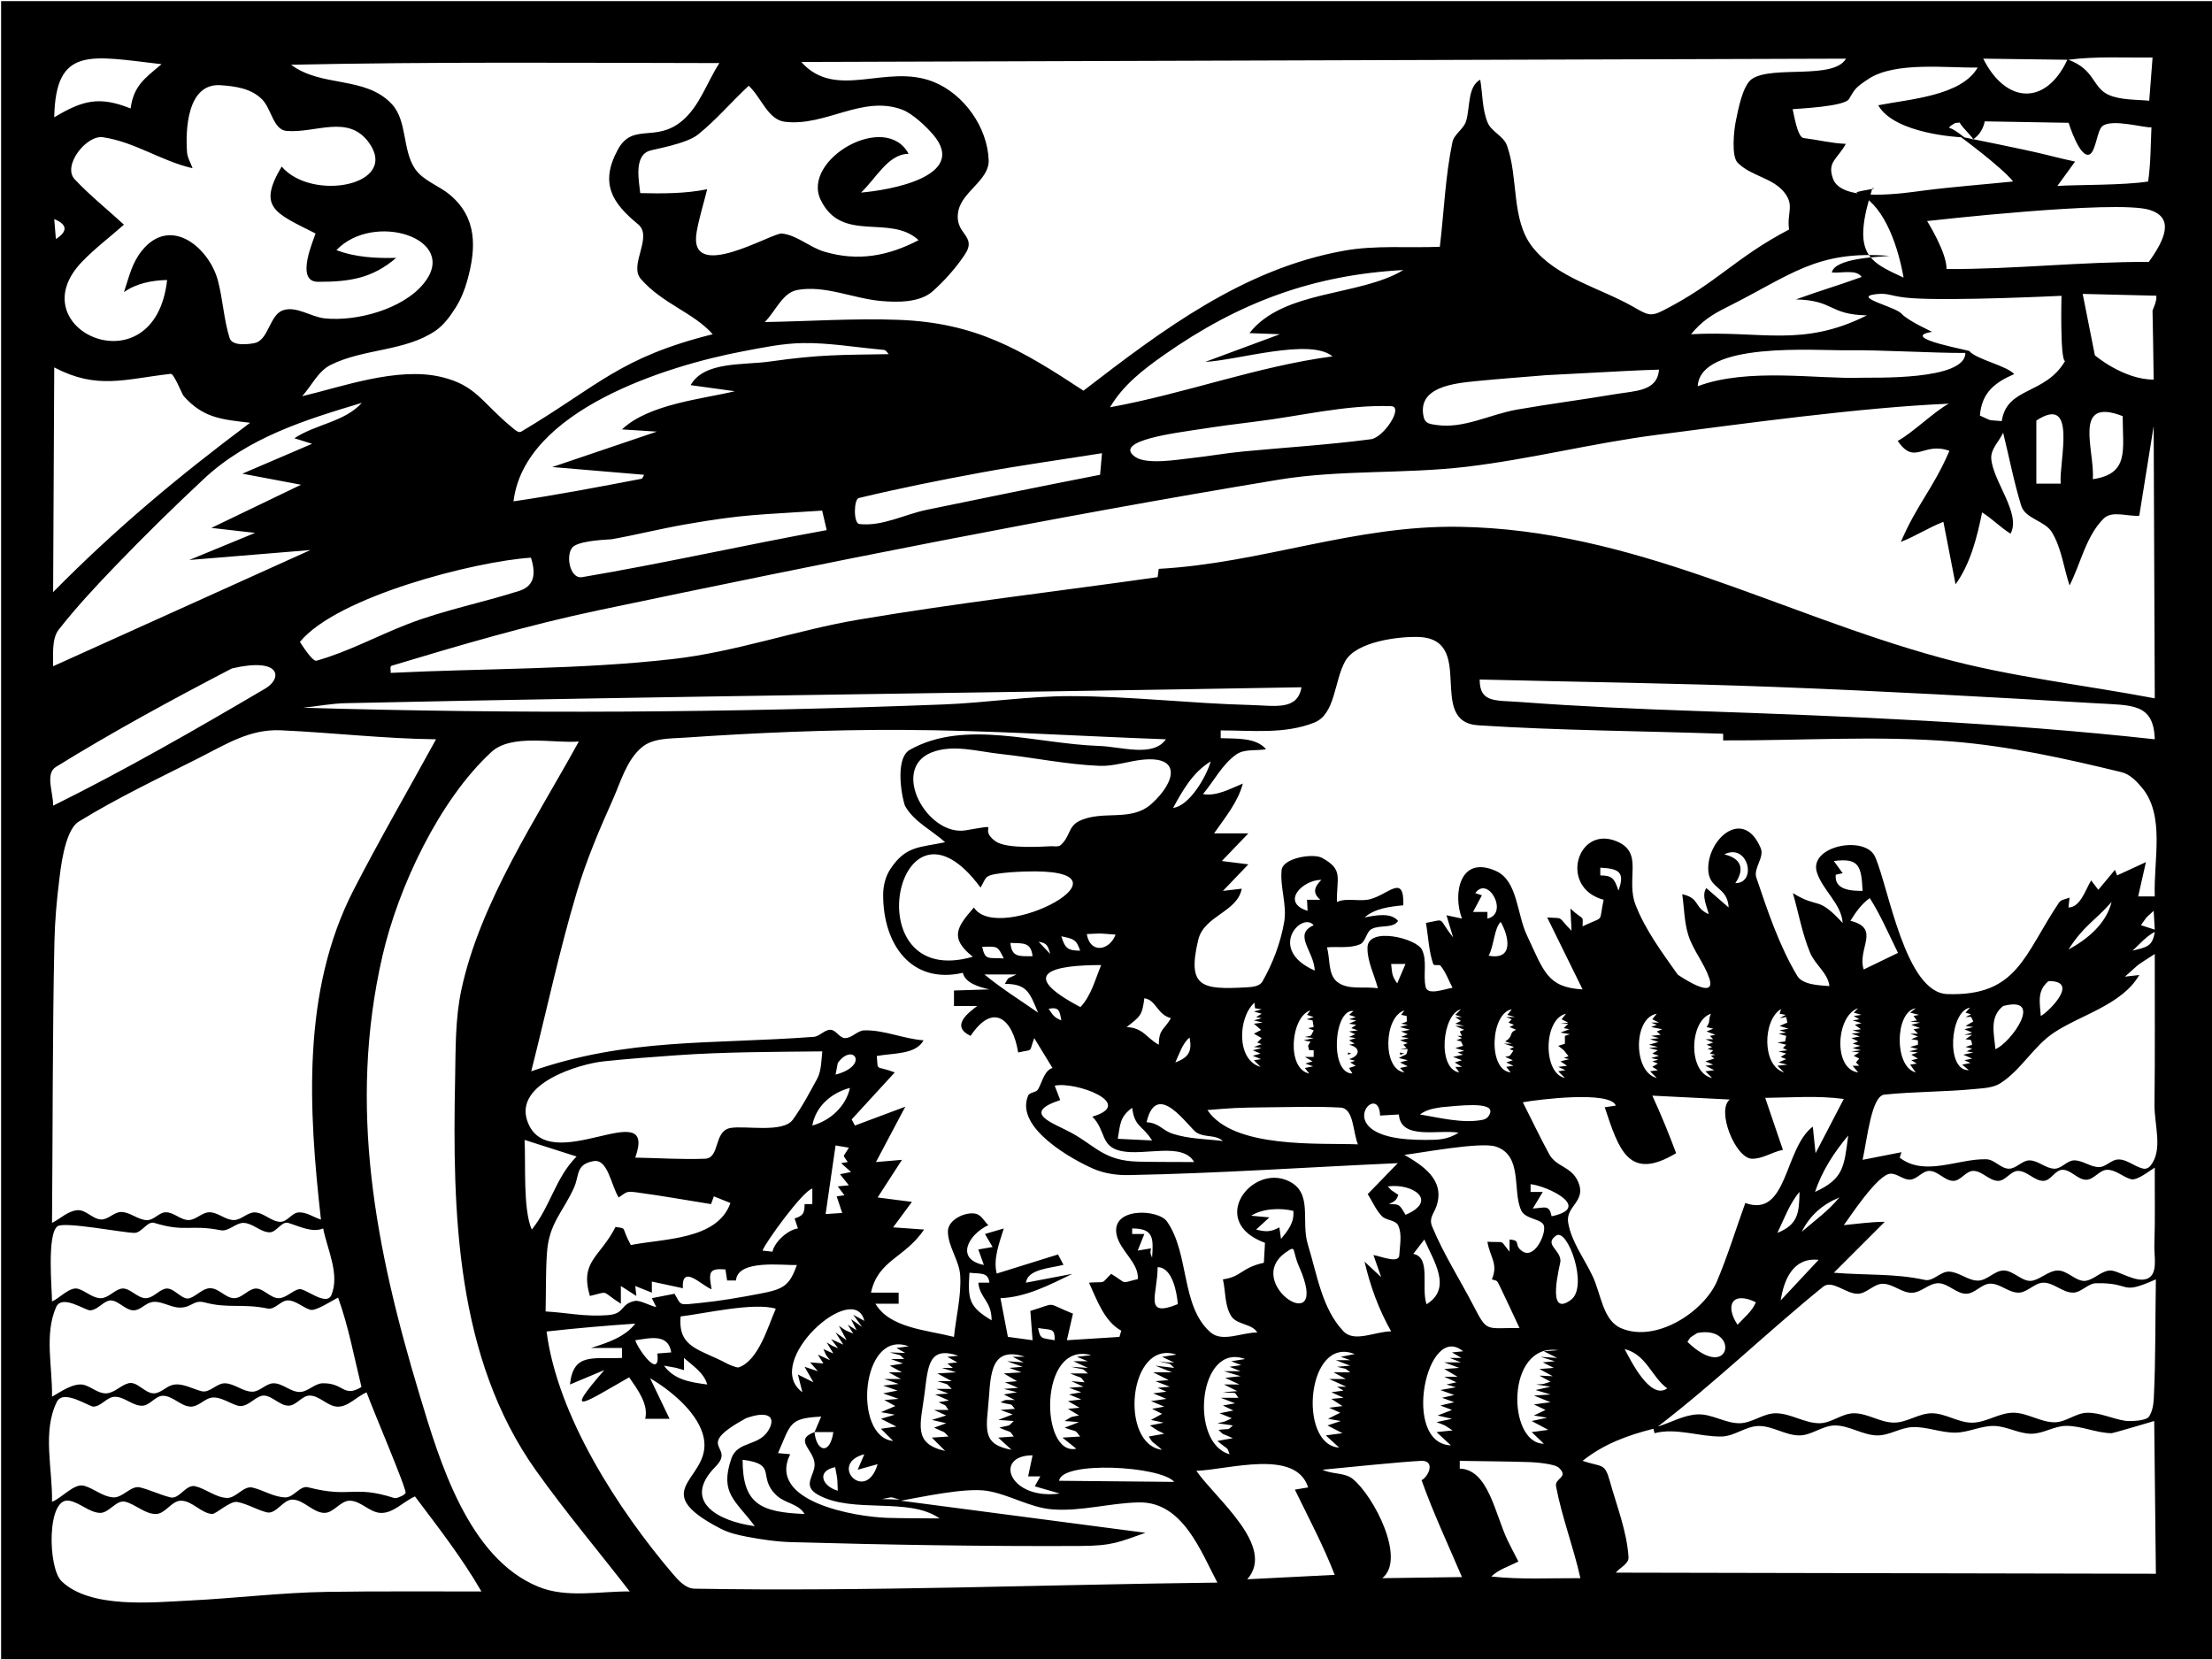 <?xml version="1.0" encoding="UTF-8" standalone="no"?>
<!DOCTYPE svg PUBLIC "-//W3C//DTD SVG 1.1//EN" "http://www.w3.org/Graphics/SVG/1.1/DTD/svg11.dtd">
<!-- Created with Vectornator (http://vectornator.io/) -->
<svg height="100%" stroke-miterlimit="10" style="fill-rule:nonzero;clip-rule:evenodd;stroke-linecap:round;stroke-linejoin:round;" version="1.1" viewBox="0 0 800 600" width="100%" xml:space="preserve" xmlns="http://www.w3.org/2000/svg" xmlns:xlink="http://www.w3.org/1999/xlink">
<defs/>
<clipPath id="ArtboardFrame">
<rect height="600" width="800" x="0" y="0"/>
</clipPath>
<g clip-path="url(#ArtboardFrame)" id="Layer-1">
<path d="M0.4 600.787C133.82 600.787 667.497 600.787 800.916 600.787C800.916 500.723 800.916 100.465 800.916 0.4C667.497 0.4 133.82 0.4 0.4 0.4C0.4 100.465 0.4 500.723 0.4 600.787ZM778.502 20.813C777.901 28.618 777.901 28.618 777.301 36.423C772.994 36.003 766.759 36.232 762.541 34.272C756.639 31.529 757.748 25.239 748.082 21.614C757.842 20.3 769.025 20.908 778.502 20.813ZM667.63 21.214C663.18 28.951 641.093 23.583 633.658 28.521C630.251 30.784 628.647 39.664 627.805 43.666C627.111 46.959 626.083 56.454 628.449 58.848C633.334 63.789 641.159 64.224 645.423 69.71C649.074 74.407 646.166 77.12 647.05 83.003C627.404 93.288 621.195 102.252 601.437 112.322C596.768 114.703 595.623 113.752 590.631 110.921C578.347 103.957 562.9 100.426 554.2 89.304C546.426 79.365 549.274 64.457 545.001 52.584C543.775 49.176 539.36 47.634 537.997 44.279C536.028 39.434 536.229 33.972 535.345 28.819C530.717 31.336 531.743 38.728 530.242 43.778C529.376 46.691 525.91 48.458 525.288 51.433C522.69 63.864 522.253 76.649 520.736 89.257C509.182 89.729 497.456 88.623 486.076 90.671C449.557 97.243 420.277 119.423 391.852 141.291C369.142 126.354 352.88 116.722 325.009 115.675C308.875 115.068 292.722 116.208 276.578 116.475C280.514 112.606 282.954 105.846 288.386 104.868C298.451 103.055 308.615 108.006 318.805 108.87C324.307 109.336 332.601 109.574 337.367 105.305C341.679 101.444 345.574 97.048 348.825 92.259C353.823 84.896 344.804 84.972 346.623 76.199C348.063 69.257 357.811 65.048 357.568 57.962C357.16 46.06 348.629 33.964 337.517 29.569C320.46 22.822 302.388 36.532 289.787 22.414C478.708 21.814 478.708 21.814 667.63 21.214ZM717.262 21.214C732.472 21.414 732.472 21.414 747.682 21.614C739.936 38.298 725.47 37.629 717.262 21.214ZM58.438 23.215C52.134 28.459 48.36 31.116 47.23 39.225C35.889 34.689 29.912 36.264 19.613 42.427C20.13 16.558 32.623 20.236 58.438 23.215ZM260.168 22.815C255.648 29.802 253.021 38.473 246.609 43.778C237.036 51.699 228.859 44.253 223.494 54.035C216.676 66.466 221.639 73.609 230.759 81.096C236.297 85.644 227.339 95.795 231.749 100.865C239.605 109.895 250.802 113.021 257.766 120.878C224.11 129.292 216.601 139.373 188.521 156.101C187.521 156.697 186.22 155.439 185.319 154.7C174.124 145.516 172.321 139.394 159.653 136.35C143.707 132.519 123.448 139.98 109.27 143.292C112.706 139.523 115.017 134.269 119.577 131.985C131.467 126.031 146.53 127.127 157.501 119.615C160.562 117.519 162.824 114.356 164.806 111.222C166.707 108.216 168.055 104.841 169.009 101.415C172.294 89.613 172.587 78.739 162.705 70.445C158.684 67.071 153.02 65.378 150.084 61.027C145.449 54.157 147.351 43.678 141.691 37.624C132.1 27.365 116.34 31.725 105.268 23.415C156.89 22.317 208.534 22.727 260.168 22.815ZM668.711 35.811C670.949 31.962 671.277 31.52 675.758 28.55C685.432 22.137 704.544 24.657 715.261 24.416C709.346 34.668 690.953 35.79 679.284 38.073C685.271 48.608 709.257 49.632 709.257 49.632C709.257 49.632 724.115 60.59 728.069 65.642C717.212 66.743 706.321 67.548 695.498 68.944C689.118 69.768 666.074 73.457 662.927 64.634C660.752 58.536 664.415 57.687 667.576 52.036C661.96 51.757 657.845 50.618 652.266 49.917C649.981 49.63 648.671 40.536 648.332 39.481C650.233 39.291 667.113 38.56 668.711 35.811ZM67.644 55.035C67.081 47.199 67.572 29.943 79.851 30.82C85.11 31.195 90.911 31.954 94.861 36.023C98.182 39.444 98.855 46.924 103.604 47.343C114.143 48.273 125.871 41.2 133.386 51.533C144.672 67.052 112.818 73.057 101.866 60.239C93.051 75.085 99.404 76.983 114.124 84.442C113.587 86.413 106.532 101.891 114.974 101.916C126.361 101.949 134.612 100.701 143.292 93.26C136.03 93.45 128.46 93.064 121.678 90.458C135.151 76.328 166.405 86.252 153.299 102.466C145.676 111.897 128.855 116.328 117.488 115.149C112.403 114.622 107.308 110.621 102.441 112.185C97.431 113.795 97.213 123.014 92.059 124.08C90.831 124.334 84.079 125.531 83.053 122.279C80.94 115.575 80.623 108.417 78.851 101.615C75.726 89.625 61.68 77.731 51.283 90.708C47.626 95.273 46.703 100.134 44.829 105.668C49.208 102.497 55.034 101.376 60.439 101.265C55.979 141.403 6.103 119.139 29.669 94.661C34.348 89.801 39.776 85.722 44.829 81.252C38.892 75.782 32.543 70.728 27.017 64.842C22.432 59.957 31.251 48.751 37.224 49.632C48.753 51.332 58.283 58.238 69.645 60.839C68.978 58.905 67.79 57.077 67.644 55.035ZM234.739 54.585C236.521 53.941 248.199 52.068 252.413 48.681C259.074 43.327 264.545 36.834 270.774 31.02C275.303 35.155 277.699 43.26 283.783 44.028C298.499 45.888 311.852 34.264 326.273 39.651C330.113 41.085 335.103 45.902 337.517 48.731C350.411 63.844 321.561 68.819 311.401 69.645C316.808 64.598 321.214 55.636 328.612 55.636C320.282 40.087 289.826 57.725 296.791 72.246C304.426 88.163 321.899 77.267 332.214 86.856C321.239 92.593 310.322 94.651 298.092 91.009C292.772 89.424 288.3 85.064 282.782 84.454C279.245 84.064 248.556 102.873 251.975 83.766C252.901 78.587 254.501 73.552 255.765 68.444C247.84 70.047 239.632 70.027 231.549 69.845C231.191 65.904 229.103 56.622 234.739 54.585ZM717.783 43.892C717.783 43.892 748.142 44.413 748.142 44.413C748.142 44.413 752.186 57.502 755.737 55.836C757.963 54.792 758.427 47.284 760.29 45.678C763.703 42.737 775.761 46.398 778.101 46.03C777.792 52.572 777.86 59.163 776.901 65.642C768.231 67.041 751.205 66.782 744.079 67.243C747.281 62.84 747.281 62.84 750.484 58.438C747.859 57.872 745.345 57.284 742.897 56.682C742.821 56.663 742.744 56.644 742.668 56.625C742.653 56.622 742.639 56.618 742.624 56.614C741.901 56.436 740.889 56.185 739.651 55.878C732.032 53.988 710.444 49.697 710.444 49.697C710.444 49.697 710.057 49.381 709.482 48.941C708.269 48.014 706.221 46.539 705.214 46.339C704.106 46.119 707.151 44.47 707.151 44.47C707.151 44.47 710.858 44.246 709.279 43.961C706.536 43.467 715.37 51.02 713.303 50.575C717.315 48.111 717.783 43.892 717.783 43.892ZM19.613 79.251C24.509 81.21 24.46 83.753 20.213 86.456C19.913 82.853 19.913 82.853 19.613 79.251ZM677.191 68.039C680.32 68.157 670.114 69.204 671.589 69.78C680.346 73.195 686.005 86.551 688.459 100.402C675.685 94.512 669.59 91.908 677.191 68.039ZM696.973 79.942C696.973 79.942 765.164 72.182 777.329 75.882C786.377 78.634 783.207 86.294 777.145 94.726C752.329 94.626 728.794 97.406 703.979 97.306C704.168 91.457 696.973 79.942 696.973 79.942ZM624.402 111.172C647.873 99.459 656.87 90.441 683.414 92.54C678.891 92.951 663.62 93.372 662.502 98.544C665.916 98.883 671.442 97.279 673.278 100.177C662.671 103.979 660.108 104.492 649.501 108.294C663.41 108.594 661.277 113.761 675.186 114.061C651.7 125.804 637.239 119.498 611.594 120.878C615.328 116.307 619.014 113.861 624.402 111.172ZM420.971 128.383C448.242 109.219 475.11 99.415 507.527 97.663C491.795 107.247 464.16 104.703 451.891 120.478C457.395 120.678 457.395 120.678 462.898 120.878C449.39 125.881 449.39 125.881 435.881 130.884C447.351 130.356 473.784 122.111 481.91 128.883C454.358 132.57 428.753 142.325 401.459 147.295C406.166 139.292 413.396 133.706 420.971 128.383ZM777.216 105.02L778.218 103.814L776.541 100.82L777.216 105.02ZM268.573 127.082C275.784 125.712 283.048 124.184 290.387 124.08C299.641 123.949 308.84 125.528 318.055 126.381C320.599 126.617 320.06 126.492 321.407 128.083C304.546 128.388 296.83 128.135 278.579 130.734C268.659 132.147 254.733 130.589 249.761 139.29C257.766 140.39 257.766 140.39 265.771 141.491C254.372 144.276 234.707 146.052 224.945 155.3C231.249 155.7 231.249 155.7 237.553 156.101C218.641 162.505 218.641 162.505 199.729 168.909C216.339 170.31 216.339 170.31 232.95 171.711C232.608 172.198 232.51 173.062 231.924 173.174C216.759 176.075 201.028 179.083 185.72 181.317C189.699 148.349 241.031 132.315 268.573 127.082ZM698.761 120.01C698.862 119.993 690.112 116.125 687.679 113.411C685.433 110.906 669.462 107.393 678.599 106.372C683.368 105.839 683.689 107.316 691.688 107.857C706.797 108.879 745.57 106.983 745.57 106.983C745.57 106.983 744.988 129.976 746.845 130.595C739.619 142.922 725.785 139.825 723.966 152.298C718.355 151.776 720.98 152.483 716.061 150.297C716.717 141.997 721.414 138.368 728.469 135.287C725.719 132.274 715.11 130.061 712.317 127.082C715.194 127.128 685.58 122.237 698.761 120.01ZM668.18 126.682C680.004 126.499 698.985 127.713 710.81 127.646C710.81 137.742 677.213 136.459 673.046 136.613C657.487 137.19 632.16 132.849 613.996 139.69C614.956 123.362 656.707 126.859 668.18 126.682ZM757.641 128.505L753.235 106.297L779.88 106.944L779.86 108.235L779.409 109.952L778.493 112.352C778.493 112.352 778.902 132.886 778.902 137.288C767.92 137.288 757.641 128.505 757.641 128.505ZM19.613 132.886C35.192 141.027 44.94 137.113 61.765 135.2C62.917 135.069 65.854 142.593 66.418 143.23C73.494 151.223 80.245 151.706 90.458 152.899C64.51 172.31 41.951 191.115 19.212 214.138C19.413 173.512 19.413 173.512 19.613 132.886ZM599.987 133.686C599.451 141.553 591.387 141.339 584.339 142.529C572.449 144.538 560.48 146.061 548.603 148.145C538.887 149.85 529.289 155.17 519.535 153.699C517.318 153.365 515.458 153.259 514.907 150.885C512.355 139.901 525.982 138.629 533.844 137.839C542.271 136.992 550.721 136.405 559.16 135.687C592.006 133.936 592.006 133.936 599.987 133.686ZM21.214 227.747C27.586 219.609 34.66 212.03 41.827 204.582C52.13 193.875 62.748 183.464 73.597 173.312C89.737 158.209 110.153 151.913 130.884 145.694C124.477 152.684 114.272 153.342 106.469 158.502C109.671 159.503 109.671 159.503 112.873 160.503C100.265 165.907 100.265 165.907 87.656 171.31C98.263 173.312 98.263 173.312 108.87 175.313C92.66 183.118 92.66 183.118 76.449 190.923C84.354 191.824 84.354 191.824 92.259 192.724C80.352 197.627 80.352 197.627 68.444 202.53C90.358 200.729 90.358 200.729 112.272 198.928C65.742 219.942 65.742 219.942 19.212 240.955C19.271 237.392 18.596 231.089 21.214 227.747ZM503.124 146.895C507.792 147.056 500.45 158.239 495.819 158.852C480.572 160.871 465.201 161.802 449.89 163.255C443.179 163.892 436.53 165.09 429.827 165.807C426.051 166.211 414.704 168.131 410.585 165.258C402.117 159.353 425.668 156.513 433.955 155.225C440.583 154.195 447.233 153.3 453.892 152.498C470.29 150.523 486.618 146.323 503.124 146.895ZM141.691 240.755C166.482 233.293 191.376 225.969 216.715 220.655C298.295 203.544 380.058 187.105 462.298 173.512C484.745 169.802 507.798 171.488 530.392 168.809C553.415 166.078 575.993 160.27 598.986 157.301C630.195 153.272 673.079 147.333 704.813 146C699.91 148.502 691.229 156.96 686.326 159.462C692.619 168.581 695.424 159.576 705.034 163.058C699.03 176.967 693.465 182.087 687.461 195.996C693.265 193.694 697.049 191.023 702.853 188.722C705.054 200.029 705.054 200.029 707.256 211.336C712.65 203.829 715.014 194.377 716.862 185.319C720.664 187.721 723.336 190.615 727.138 193.016C731.097 185.8 720.705 174.02 720.164 165.807C719.939 162.397 723.033 159.603 724.467 156.501C726.65 165.315 728.332 174.269 731.016 182.944C732.458 187.605 739.577 188.325 742.102 192.5C745.598 198.281 746.356 205.324 748.482 211.736C752.585 203.681 754.398 193.963 760.79 187.571C763.843 184.518 769.396 186.87 773.698 186.52C776.3 170.31 776.3 170.31 778.902 154.099C779.102 203.331 779.102 203.331 779.302 252.563C753.523 247.676 727.275 244.819 701.965 237.903C642.745 221.723 590.864 191.531 527.74 190.523C489.812 189.917 456.184 203.715 419.07 205.733C418.87 207.234 418.87 207.234 418.67 208.734C382.63 213.854 346.443 218.03 310.55 224.094C287.973 227.909 266.106 235.765 243.357 238.354C209.512 242.205 175.313 241.689 141.291 243.357C141.424 242.49 140.851 241.008 141.691 240.755ZM767.695 150.497C767.695 162.743 770.209 171.338 756.888 173.312C757.716 162.981 749.295 143.376 767.695 150.497ZM736.474 152.098C751.521 142.263 744.577 167.041 745.28 174.913C740.877 174.913 740.877 174.913 736.474 174.913C736.474 163.505 736.474 163.505 736.474 152.098ZM335.216 184.369C327.07 186.051 319.064 190.467 310.8 189.522C308.605 189.271 308.762 180.558 310.6 180.116C325.241 176.594 340.019 173.639 354.829 170.91C369.346 168.235 383.981 166.24 398.557 163.906C398.207 167.808 398.207 167.808 397.856 171.711C376.947 175.788 356.069 180.063 335.216 184.369ZM210.536 208.734C205.846 209.526 204.304 199.776 207.534 197.527C210.694 195.327 220.607 195.14 221.243 195.026C230.118 193.432 238.877 191.223 247.76 189.672C269.478 185.882 274.186 186.235 297.342 184.669C298.167 188.196 298.167 188.196 298.993 191.724C269.505 197.075 240.032 203.753 210.536 208.734ZM192.036 201.692C193.562 206.609 193.891 211.752 187.796 213.7C174.445 217.968 160.57 220.645 147.495 225.695C136.431 229.969 125.891 235.739 114.474 238.954C112.961 239.38 108.838 232.687 108.47 232.15C121.882 215.758 171.848 202.984 192.036 201.692ZM475.274 261.36C482.972 258.328 482.471 246.451 486.463 239.204C490.476 231.92 505.914 230.235 512.53 230.348C534.46 230.723 515.527 261.09 534.644 262.319C564.12 264.215 593.682 264.354 623.202 265.371C623.202 266.572 623.202 266.572 623.202 267.773C650.819 267.906 678.524 265.977 706.055 268.173C726.724 269.821 747.111 274.377 767.262 279.26C770.237 279.981 772.625 282.444 774.599 284.783C783.133 294.9 778.817 310.983 779.302 324.209C776.3 324.209 776.3 324.209 773.298 324.209C774.699 318.005 774.699 318.005 776.1 311.801C770.897 314.202 770.897 314.202 765.693 316.604C765.293 315.603 765.293 315.603 764.893 314.603C761.891 318.205 761.891 318.205 758.889 321.807C757.588 320.106 757.588 320.106 756.287 318.405C754.121 322.076 752.344 328.146 748.082 328.211C748.282 326.41 748.282 326.41 748.482 324.609C747.215 325.21 745.462 325.247 744.68 326.41C732.036 345.209 729.716 360.4 704.241 359.519C689.014 358.993 683.033 320.864 678.162 309.887C674.606 301.874 653.941 305.942 657.136 315.603C659.276 322.074 666.039 327.011 666.429 333.815C657.127 323.684 658.079 328.953 648.418 323.008C650.502 330.213 651.785 337.7 654.672 344.622C656.452 348.891 661.175 352.026 661.626 356.63C658.011 356.352 651.951 356.225 649.969 352.89C643.423 341.877 639.302 329.544 635.209 317.404C634.067 314.016 638.187 310.098 636.81 306.798C630.639 292.01 617.798 303.077 617.798 314.09C617.798 321.845 624.738 320.302 625.203 328.211C621.156 324.697 621.156 324.697 617.11 321.182C615.326 323.787 617.214 327.554 617.998 330.613C612.561 328.283 614.955 324.835 608.392 323.408C609.142 328.378 609.101 333.534 610.643 338.318C612.396 343.754 616.32 348.309 618.161 353.715C621.142 362.471 606.777 352.493 606.766 352.477C601.132 344.496 595.159 336.501 591.581 327.411C587.799 317.802 594.708 308.368 584.627 304.246C570.323 298.398 563.727 321.077 579.974 325.41C578.096 334.261 580.598 331.034 572.369 335.016C572.463 330.697 572.983 333.234 567.966 328.612C568.166 332.614 568.166 332.614 568.366 336.617C562.891 331.08 566.019 332.259 559.561 331.814C565.965 344.822 565.965 344.822 572.369 357.831C559.556 357.104 558.396 351.343 552.206 338.205C548.55 330.447 548.88 318.539 541.061 315.015C527.872 309.072 525.355 323.427 528.741 332.214C525.939 331.614 525.939 331.614 523.137 331.013C524.338 335.016 524.338 335.016 525.539 339.018C519.637 331.596 523.247 332.47 515.707 333.778C516.583 338.727 516.705 343.87 518.334 348.625C518.636 349.505 520.448 348.604 521.036 349.325C522.93 351.652 523.904 354.595 525.338 357.23C522.137 357.788 516.289 360.092 515.595 356.917C514.633 352.522 516.243 347.533 514.281 343.484C512.264 339.319 494.738 335.062 494.569 342.671C494.456 347.746 497.07 352.51 498.321 357.43C493.41 356.651 487.462 358.208 483.587 355.091C480.21 352.375 481.135 346.778 479.909 342.621C483.866 342.266 488.104 343.066 491.779 341.558C493.962 340.662 494.034 337.07 496.12 335.966C499.048 334.417 503.863 335.87 505.626 333.065C503.074 329.91 497.499 331.028 493.518 331.814C497.166 328.55 502.655 327.889 507.527 327.411C507.893 315.694 502.094 323.627 495.344 325.247C491.496 326.171 487.124 324.595 483.512 326.21C483.354 317.408 486.017 314.534 478.108 310.25C474.962 308.546 463.958 310.22 463.511 314.703C462.892 320.917 465.51 327.26 464.449 333.415C463.149 340.956 460.363 348.332 456.569 354.979C455.576 356.718 452.94 356.97 450.941 357.08C434.719 357.971 429.257 357.202 433.342 339.957C435.436 331.114 447.525 329.899 449.089 321.407C445.687 321.807 445.687 321.807 442.285 322.208C446.888 317.404 446.888 317.404 451.491 312.601C446.688 312.001 446.688 312.001 441.885 311.401C446.688 306.397 446.688 306.397 451.491 301.394C445.287 301.394 445.287 301.394 439.083 301.394C443.049 295.707 447.728 290.089 449.49 283.383C444.897 285.275 439.969 288.068 435.08 287.185C439.083 282.415 442.012 276.482 447.088 272.876C450.07 270.757 454.293 271.608 457.895 270.975C454.266 266.669 447.111 267.181 441.484 266.972C441.484 265.571 441.484 265.571 441.484 264.17C452.651 264.13 464.495 265.607 475.274 261.36ZM95.962 249.01C70.948 263.734 45.216 278.512 19.212 291.388C19.312 286.707 16.233 279.844 20.213 277.379C40.675 264.704 62.489 252.883 83.854 241.756C101.783 237.56 102.18 245.35 95.962 249.01ZM612.845 257.116C591.933 256.396 571.02 255.483 550.154 253.914C540.802 253.21 535.145 254.319 535.145 245.758C570.901 246.659 606.673 247.082 642.414 248.46C680.989 249.947 719.54 252.066 758.076 254.351C771.026 255.119 778.909 254.256 779.302 267.372C724.045 261.287 668.403 259.028 612.845 257.116ZM125.031 254.314C240.244 251.813 355.481 250.618 470.703 248.56C469.232 257.13 461.014 255.193 452.091 254.964C430.458 254.41 408.89 251.801 387.249 251.762C371.94 251.735 356.718 254.168 341.42 254.764C263.625 257.795 187.34 258.244 109.671 255.965C114.791 255.415 119.882 254.426 125.031 254.314ZM19.675 340.757C19.838 333.135 20.511 325.519 21.464 317.955C21.794 315.332 23.237 300.385 28.418 297.191C42.365 288.595 57.221 281.559 71.846 274.177C81.948 269.078 90.351 263.607 101.615 264.12C120.323 264.972 138.976 267.169 157.702 267.372C147.774 285.513 137.387 303.409 127.92 321.795C109.041 358.459 111.595 401.287 116.075 441.084C113.39 440.217 110.837 438.328 108.02 438.483C105.562 438.617 103.927 441.885 101.465 441.885C98.178 441.885 95.494 438.607 92.209 438.483C89.502 438.38 87.276 441.255 84.567 441.247C81.481 441.237 78.834 438.432 75.749 438.432C73.058 438.432 70.873 441.247 68.181 441.247C65.294 441.247 62.876 438.425 59.989 438.432C57.545 438.439 55.678 441.299 53.234 441.284C49.964 441.264 47.148 438.381 43.878 438.332C41.275 438.293 39.15 441.141 36.548 441.034C33.496 440.909 31.066 437.467 28.018 437.682C24.596 437.923 21.881 440.751 18.812 442.285C19.1 408.442 18.953 374.593 19.675 340.757ZM208.684 322.408C212.079 311.094 216.713 300.166 221.543 289.386C224.5 282.786 226.523 275.098 231.999 270.374C236.08 266.854 242.383 267.14 247.76 266.772C273.666 265 299.643 263.88 325.61 263.97C357.65 264.081 389.651 266.238 421.672 267.372C417.008 274.009 405.563 270.04 397.456 269.774C374.666 269.026 348.931 259.985 329.062 271.175C323.203 274.475 326.49 290.03 327.423 291.65C330.645 297.243 337.021 300.281 341.82 304.596C332.75 306.568 327.659 305.747 322.007 314.302C320.232 316.99 319.413 320.388 319.406 323.608C319.366 341.829 329.831 356.071 348.224 351.827C349.043 355.513 354.146 357.005 357.831 357.831C351.426 358.031 351.426 358.031 345.022 358.231C345.022 361.033 345.022 361.033 345.022 363.834C349.225 363.834 349.225 363.834 353.428 363.834C349.847 366.503 343.796 371.217 351.026 374.641C359.128 362.489 366.207 368.279 368.237 380.645C373.944 379.303 371.986 381.011 374.041 375.442C377.343 380.845 377.343 380.845 380.645 386.249C377.69 387.182 376.973 391.259 375.442 393.954C374.738 395.193 372.399 394.945 371.84 396.255C366.828 408.002 388.426 419.683 395.517 422.735C399.465 424.434 403.916 425.067 408.213 424.986C440.677 424.377 473.088 422.109 505.526 420.671C500.091 426.268 500.091 426.268 494.656 431.866C496.361 434.522 497.574 437.568 499.772 439.833C501.36 441.47 504.77 441.166 505.701 443.248C507.156 446.505 506.243 450.379 506.076 453.942C505.93 457.058 499.784 454.476 496.72 453.892C498.121 457.895 498.121 457.895 499.522 461.898C496.52 459.096 496.52 459.096 493.518 456.294C495.529 465.061 498.677 473.692 503.124 481.51C497.387 481.51 489.883 485.652 485.913 481.51C478.078 473.336 476.35 460.907 473.005 450.09C470.375 441.587 475.048 431.29 465.9 427.075C452.515 420.908 436.702 441.882 457.495 449.49C457.295 453.092 457.295 453.092 457.094 456.694C448.761 458.541 449.126 461.744 442.285 462.698C443.319 467.172 442.851 472.291 445.387 476.119C447.405 479.165 452.902 478.726 454.693 481.91C449.068 481.898 442.064 485.563 437.82 481.873C426.985 472.454 430.272 453.569 422.072 441.785C418.891 437.214 401.611 436.508 403.86 446.688C405.13 452.435 411.942 456.728 411.515 462.598C404.895 464.131 408.149 464.548 401.859 460.697C397.827 464.729 400.374 463.397 393.854 463.899C396.761 470.234 399.408 477.892 405.511 481.26C405.186 482.386 405.186 482.386 404.861 483.512C395.355 484.112 395.355 484.112 385.849 484.712C386.949 479.909 386.949 479.909 388.05 475.106C377.654 470.948 382.8 471.085 372.64 474.105C373.04 479.409 373.04 479.409 373.441 484.712C368.978 484.104 368.978 484.104 364.515 483.496C363.174 476.499 363.174 476.499 361.833 469.502C370.983 469.181 379.619 464.706 387.85 460.697C379.444 462.298 379.444 462.298 371.039 463.899C371.702 458.93 379.773 458.715 384.623 457.445C383.635 455.569 383.635 455.569 382.647 453.692C371.564 457.145 371.564 457.145 360.482 460.597C359.118 455.265 361.433 449.551 363.034 444.286C359.632 445.287 359.632 445.287 356.23 446.288C357.605 448.639 357.605 448.639 358.981 450.991C356.405 451.441 356.405 451.441 353.828 451.891C354.829 454.693 354.829 454.693 355.829 457.495C345.315 455.361 350.228 446.475 357.43 443.085C355.996 441.735 355.016 439.596 353.128 439.033C349.677 438.004 342.76 440.882 342.821 445.437C342.895 450.944 346.956 455.849 347.274 461.347C347.702 468.761 345.773 476.123 345.022 483.512C335.057 480.973 321.846 480.351 316.604 471.504C320.807 471.504 320.807 471.504 325.009 471.504C325.009 469.502 325.009 469.502 325.009 467.501C320.006 467.501 320.006 467.501 315.003 467.501C317.586 455.632 327.154 455.085 334.215 444.687C328.612 444.286 328.612 444.286 323.008 443.886C326.41 439.283 326.41 439.283 329.812 434.68C323.608 433.88 323.608 433.88 317.404 433.079C321.807 426.275 321.807 426.275 326.21 419.47C321.507 419.871 321.507 419.871 316.804 420.271C322.108 410.264 322.108 410.264 327.411 400.258C318.305 403.66 318.305 403.66 309.199 407.062C308.608 405.956 308.608 405.956 308.016 404.85C315.812 396.35 315.812 396.35 323.608 387.85C316.317 385.123 317.665 387.728 317.104 381.921C322.944 380.801 331.212 381.486 334.015 376.242C326.795 375.733 319.838 372.47 312.601 372.64C310.087 372.699 308.111 375.483 305.597 375.442C303.595 375.409 302.394 372.52 300.394 372.44C298.19 372.352 296.489 374.828 294.29 374.992C256.755 377.776 227.047 375.303 192.124 387.45C197.644 365.769 202.256 343.837 208.684 322.408ZM194.777 573.896C169.26 563.517 158.912 528.229 151.76 504.525C135.792 451.6 125.75 400.349 138.314 345.735C144.021 320.928 158.827 289.374 177.714 271.975C185.034 265.233 200.456 268.945 209.335 268.173C194.485 295.333 173.602 326.244 166.832 358.106C164.593 368.645 164.81 379.579 164.594 390.351C163.631 438.17 164.731 490.991 193.925 531.943C204.606 546.926 216.473 561.028 227.747 575.571C216.743 575.49 204.971 578.041 194.777 573.896ZM361.833 272.676C373.791 273.966 385.639 276.486 397.656 276.978C402.841 277.191 407.907 275.335 413.066 274.777C427.35 273.232 425.263 282.738 416.543 290.65C409.036 297.462 398.916 292.795 390.339 296.929C386.302 298.874 387.061 302.549 383.647 305.597C382.757 306.392 381.288 306.016 380.095 306.047C377.883 306.105 364.124 307.225 360.02 304.252C353.016 299.178 363.802 297.855 349.275 300.293C335.497 302.606 321.859 278.236 336.817 272.175C344.542 269.045 353.572 271.784 361.833 272.676ZM437.882 275.377C436.233 281.033 430.16 291.452 424.273 292.188C427.737 285.817 431.451 279.236 437.882 275.377ZM627.604 319.406C631.145 314.16 629.654 310.422 623.602 308.999C632.196 304.702 635.643 319.406 627.604 319.406ZM354.628 321.007C356.65 317.536 356.102 316.736 360.382 316.054C363.77 315.513 367.21 315.32 370.639 315.203C415.207 313.689 361.084 342.058 352.227 328.211C346.323 335.024 343.073 339.098 351.827 346.023C308.451 358.535 324.302 279.821 354.628 321.007ZM673.634 322.208C669.562 322.208 663.31 321.915 663.928 316.354C665.179 316.079 665.179 316.079 666.429 315.803C664.828 313.602 664.828 313.602 663.227 311.401C672.508 310.163 673.167 313.332 673.634 322.208ZM578.773 313.802C585.337 314.13 587.858 315.311 585.327 322.095C583.907 317.85 583.162 316.604 578.773 316.604C578.773 315.203 578.773 315.203 578.773 313.802ZM477.908 318.205C475.353 320.76 474.559 322.882 477.508 325.41C475.106 325.41 475.106 325.41 472.705 325.41C472.805 327.411 472.805 327.411 472.905 329.412C463.096 326.394 471.014 318.205 477.908 318.205ZM537.947 332.214C537.947 331.013 537.947 331.013 537.947 329.812C535.345 329.812 535.345 329.812 532.743 329.812C534.344 326.811 534.344 326.811 535.945 323.809C534.745 323.408 534.745 323.408 533.544 323.008C538.239 316.434 545.805 330.468 537.947 332.214ZM676.236 324.809C680.216 331.082 683.135 337.97 686.442 344.622C680.238 347.624 680.238 347.624 674.034 350.626C671.58 343.053 680.383 335.802 669.231 333.015C671.059 330.045 673.332 326.784 676.236 324.809ZM763.692 326.21C761.683 334.122 755.047 339.622 748.082 343.421C753.65 334.721 757.404 333.284 763.692 326.21ZM778.902 329.412C779.102 332.814 779.102 332.814 779.302 336.217C776.8 335.416 776.8 335.416 774.299 334.616C776.986 330.853 775.457 332.592 778.902 329.412ZM475.106 334.616C467.546 338.023 475.179 343.816 475.506 351.026C458.053 343.347 470.834 329.489 475.106 334.616ZM542.75 333.415C545.563 338.328 547.796 347.413 538.384 345.635C540.302 342.237 540.401 335.611 542.75 333.415ZM779.302 337.017C778.486 342.477 776.261 342.515 771.297 343.822C773.82 341.439 776.213 338.658 779.302 337.017ZM403.46 338.018C401.278 343.861 394.259 345.055 393.053 337.818C399.727 337.54 396.258 337.503 403.46 338.018ZM383.847 338.618C388.263 339.599 389.229 339.632 390.652 343.822C386.134 343.822 385.167 342.908 383.847 338.618ZM379.845 345.022C377.743 342.821 377.743 342.821 375.642 340.619C378.725 341.031 378.988 342.167 379.845 345.022ZM363.034 346.623C357.356 346.281 356.306 347.448 355.229 342.421C360.929 342.308 360.747 342.05 363.034 346.623ZM365.435 341.02C370.096 341.173 372.875 340.733 373.441 345.823C368.696 345.823 365.874 346.288 365.435 341.02ZM779.302 345.022C779.269 363.167 779.423 381.314 779.202 399.457C779.112 406.878 782.392 415.921 777.701 421.672C777.153 422.344 776.152 422.832 775.3 422.672C771.822 422.021 768.613 418.612 765.18 419.47C763.061 420 761.361 422.068 759.177 422.097C756.024 422.139 753.185 419.558 750.033 419.67C747.51 419.761 745.604 422.672 743.079 422.672C739.883 422.672 737.169 419.67 733.973 419.67C731.279 419.67 729.161 422.742 726.468 422.672C723.57 422.598 721.36 419.377 718.463 419.27C708.394 418.9 696.127 425.735 687.043 418.67C687.374 417.688 687.374 417.688 687.706 416.706C680.67 418.088 680.67 418.088 673.634 419.47C675.303 411.906 676.838 396.367 681.493 395.885C692.378 394.759 703.369 394.925 714.26 393.854C717.401 393.545 720.83 393.449 723.491 391.752C730.987 386.975 735.465 378.346 742.879 373.441C752.66 366.969 767.465 363.394 773.698 352.627C771.097 352.927 771.097 352.927 768.495 353.228C775.235 347.297 771.64 350.042 779.302 345.022ZM503.124 348.625C505.726 348.625 505.726 348.625 508.328 348.625C506.827 352.127 506.827 352.127 505.326 355.629C503.341 352.919 503.532 352.094 503.124 348.625ZM398.257 349.025C396.068 354.249 394.685 360.054 390.75 364.233C367.269 351.86 381.174 349.025 398.257 349.025ZM367.637 352.427C363.893 354.299 365.126 352.984 363.434 355.829C371.49 355.829 372.386 359.012 375.442 366.236C368.919 361.707 362.159 357.475 356.029 352.427C359.899 352.427 363.768 352.427 367.637 352.427ZM738.076 367.437C737.687 362.384 736.709 358.291 740.877 354.829C752.679 354.681 740.249 366.497 738.076 367.437ZM423.473 368.237C420.895 372.72 419.232 371.946 419.07 377.843C414.254 375.091 413.588 371.822 407.463 371.439C412.501 367.54 413.071 367.208 413.867 361.033C418.196 361.655 418.386 366.871 423.473 368.237ZM453.892 364.635C455.093 364.835 455.093 364.835 456.294 365.035C454.893 365.435 454.893 365.435 453.492 365.836C454.893 366.236 454.893 366.236 456.294 366.636C455.293 367.237 455.293 367.237 454.293 367.837C455.293 368.037 455.293 368.037 456.294 368.237C454.893 368.638 454.893 368.638 453.492 369.038C455.093 369.438 455.093 369.438 456.694 369.838C455.093 370.038 455.093 370.038 453.492 370.239C454.793 371.371 454.793 371.371 456.094 372.502C454.793 373.172 454.793 373.172 453.492 373.841C454.893 374.641 454.893 374.641 456.294 375.442C455.493 376.242 455.493 376.242 454.693 377.043C455.493 377.343 455.493 377.343 456.294 377.643C454.893 378.144 454.893 378.144 453.492 378.644C454.893 378.844 454.893 378.844 456.294 379.044C454.693 379.444 454.693 379.444 453.092 379.845C454.493 380.445 454.493 380.445 455.894 381.046C454.493 381.446 454.493 381.446 453.092 381.846C454.593 382.446 454.593 382.446 456.094 383.047C454.793 383.247 454.793 383.247 453.492 383.447C454.693 384.648 454.693 384.648 455.894 385.849C447.095 383.449 447.688 367.971 453.692 362.634C453.792 363.634 453.792 363.634 453.892 364.635ZM721.665 379.444C721.167 373.635 719.436 367.842 724.467 363.834C739.628 359.912 727.185 377.236 721.665 379.444ZM383.847 369.038C381.312 368.023 380.809 367.183 379.244 364.835C383.046 364.137 383.19 365.454 383.847 369.038ZM712.459 364.435C711.659 365.335 711.659 365.335 710.858 366.236C711.859 366.536 711.859 366.536 712.859 366.836C711.859 367.337 711.859 367.337 710.858 367.837C713.456 367.837 712.561 367.24 713.66 369.438C712.259 370.239 712.259 370.239 710.858 371.039C712.259 371.239 712.259 371.239 713.66 371.439C712.059 371.84 712.059 371.84 710.458 372.24C711.859 372.84 711.859 372.84 713.26 373.441C711.859 373.841 711.859 373.841 710.458 374.241C711.859 374.241 711.859 374.241 713.26 374.241C712.059 375.042 712.059 375.042 710.858 375.842C713.399 376.35 712.694 375.582 713.26 377.843C712.059 378.244 712.059 378.244 710.858 378.644C712.059 378.944 712.059 378.944 713.26 379.244C712.259 379.745 712.259 379.745 711.258 380.245C712.459 380.445 712.459 380.445 713.66 380.645C711.859 381.046 711.859 381.046 710.057 381.446C711.659 382.146 711.659 382.146 713.26 382.847C711.859 383.147 711.859 383.147 710.458 383.447C711.558 383.947 711.558 383.947 712.659 384.448C711.158 384.748 711.158 384.748 709.657 385.048C710.858 386.049 710.858 386.049 712.059 387.049C703.665 387.329 705.171 365.649 712.459 364.435ZM644.153 364.935C643.884 365.786 643.884 365.786 643.615 366.636C644.715 366.836 644.715 366.836 645.816 367.036C644.715 367.637 644.715 367.637 643.615 368.237C644.815 368.037 644.815 368.037 646.016 367.837C646.216 368.838 646.216 368.838 646.416 369.838C645.016 370.439 645.016 370.439 643.615 371.039C645.216 371.539 645.216 371.539 646.817 372.04C645.216 372.34 645.216 372.34 643.615 372.64C644.815 373.04 644.815 373.04 646.016 373.441C644.615 373.641 644.615 373.641 643.214 373.841C644.615 374.241 644.615 374.241 646.016 374.641C645.816 375.642 645.816 375.642 645.616 376.643C644.215 376.843 644.215 376.843 642.814 377.043C644.415 377.443 644.415 377.443 646.016 377.843C645.416 378.444 645.416 378.444 644.815 379.044C645.616 379.444 645.616 379.444 646.416 379.845C644.815 380.045 644.815 380.045 643.214 380.245C644.615 380.645 644.615 380.645 646.016 381.046C645.016 381.646 645.016 381.646 644.015 382.246C645.016 382.647 645.016 382.647 646.016 383.047C644.615 383.647 644.615 383.647 643.214 384.248C644.815 384.648 644.815 384.648 646.416 385.048C644.615 385.248 644.615 385.248 642.814 385.448C644.015 386.649 644.015 386.649 645.216 387.85C637.132 385.425 637.514 368.821 644.153 364.935ZM672.033 364.635C671.232 365.435 671.232 365.435 670.432 366.236C671.833 366.636 671.833 366.636 673.234 367.036C671.833 367.237 671.833 367.237 670.432 367.437C671.433 368.037 671.433 368.037 672.433 368.638C671.232 368.838 671.232 368.838 670.032 369.038C671.633 369.538 671.633 369.538 673.234 370.038C672.033 370.339 672.033 370.339 670.832 370.639C671.933 371.439 671.933 371.439 673.034 372.24C671.533 372.44 671.533 372.44 670.032 372.64C671.433 373.04 671.433 373.04 672.833 373.441C671.232 373.641 671.232 373.641 669.631 373.841C671.132 374.341 671.132 374.341 672.633 374.842C671.132 375.142 671.132 375.142 669.631 375.442C670.832 376.042 670.832 376.042 672.033 376.643C671.032 377.043 671.032 377.043 670.032 377.443C671.433 377.843 671.433 377.843 672.833 378.244C671.433 378.644 671.433 378.644 670.032 379.044C671.533 379.444 671.533 379.444 673.034 379.845C671.333 380.045 671.333 380.045 669.631 380.245C671.032 380.445 671.032 380.445 672.433 380.645C671.433 381.246 671.433 381.246 670.432 381.846C671.433 382.346 671.433 382.346 672.433 382.847C671.833 383.547 671.833 383.547 671.232 384.248C671.833 384.848 671.833 384.848 672.433 385.448C671.232 385.448 671.232 385.448 670.032 385.448C671.032 386.649 671.032 386.649 672.033 387.85C662.75 386.69 664.156 367.096 672.033 364.635ZM692.846 364.635C691.846 365.435 691.846 365.435 690.845 366.236C692.446 366.636 692.446 366.636 694.047 367.036C693.047 367.237 693.047 367.237 692.046 367.437C692.646 368.237 692.646 368.237 693.247 369.038C692.046 369.238 692.046 369.238 690.845 369.438C692.646 369.638 692.646 369.638 694.447 369.838C692.846 370.239 692.846 370.239 691.245 370.639C692.846 371.239 692.846 371.239 694.447 371.84C693.247 372.04 693.247 372.04 692.046 372.24C692.846 373.04 692.846 373.04 693.647 373.841C692.246 373.841 692.246 373.841 690.845 373.841C692.246 374.341 692.246 374.341 693.647 374.842C692.446 375.342 692.446 375.342 691.245 375.842C692.446 376.042 692.446 376.042 693.647 376.242C693.647 377.043 693.647 377.043 693.647 377.843C692.246 378.244 692.246 378.244 690.845 378.644C692.246 379.044 692.246 379.044 693.647 379.444C692.046 379.845 692.046 379.845 690.445 380.245C692.046 380.445 692.046 380.445 693.647 380.645C692.446 381.046 692.446 381.046 691.245 381.446C692.446 382.146 692.446 382.146 693.647 382.847C692.446 383.147 692.446 383.147 691.245 383.447C692.246 384.047 692.246 384.047 693.247 384.648C692.046 384.848 692.046 384.848 690.845 385.048C691.846 386.449 691.846 386.449 692.846 387.85C684.962 385.879 685.28 365.923 692.846 364.635ZM489.515 365.636C488.715 366.336 488.715 366.336 487.914 367.036C489.115 367.437 489.115 367.437 490.316 367.837C489.115 368.237 489.115 368.237 487.914 368.638C489.215 368.838 489.215 368.838 490.516 369.038C489.215 369.638 489.215 369.638 487.914 370.239C489.215 370.439 489.215 370.439 490.516 370.639C489.615 371.239 489.615 371.239 488.715 371.84C489.916 372.24 489.916 372.24 491.116 372.64C489.515 372.84 489.515 372.84 487.914 373.04C489.015 373.541 489.015 373.541 490.116 374.041C489.015 374.541 489.015 374.541 487.914 375.042C489.115 375.242 489.115 375.242 490.316 375.442C489.115 375.842 489.115 375.842 487.914 376.242C488.915 376.843 488.915 376.843 489.916 377.443C488.915 377.643 488.915 377.643 487.914 377.843C492.277 378.858 491.857 381.92 487.914 383.047C489.015 383.347 489.015 383.347 490.116 383.647C489.215 383.947 489.215 383.947 488.315 384.248C489.315 384.848 489.315 384.848 490.316 385.448C489.115 385.849 489.115 385.849 487.914 386.249C488.515 387.249 488.515 387.249 489.115 388.25C480.76 388.25 482.376 364.743 489.515 365.636ZM507.927 365.435C507.327 366.236 507.327 366.236 506.726 367.036C507.727 367.237 507.727 367.237 508.728 367.437C508.728 370.156 509.347 369.19 506.726 370.239C507.927 370.439 507.927 370.439 509.128 370.639C507.727 371.039 507.727 371.039 506.326 371.439C508.127 371.94 508.127 371.94 509.929 372.44C508.328 372.74 508.328 372.74 506.726 373.04C507.927 373.541 507.927 373.541 509.128 374.041C507.927 374.541 507.927 374.541 506.726 375.042C508.127 375.242 508.127 375.242 509.528 375.442C507.927 375.842 507.927 375.842 506.326 376.242C507.727 376.743 507.727 376.743 509.128 377.243C508.328 377.543 508.328 377.543 507.527 377.843C508.127 378.444 508.127 378.444 508.728 379.044C507.527 379.244 507.527 379.244 506.326 379.444C507.727 379.444 507.727 379.444 509.128 379.444C508.467 382.089 509.205 380.773 505.926 382.647C507.527 383.047 507.527 383.047 509.128 383.447C507.727 383.847 507.727 383.847 506.326 384.248C507.727 384.948 507.727 384.948 509.128 385.648C507.727 385.949 507.727 385.949 506.326 386.249C507.127 387.049 507.127 387.049 507.927 387.85C499.885 386.845 500.45 367.679 507.927 365.435ZM528.34 365.035C527.34 366.036 527.34 366.036 526.339 367.036C527.54 367.437 527.54 367.437 528.741 367.837C527.54 367.837 527.54 367.837 526.339 367.837C527.34 368.537 527.34 368.537 528.34 369.238C527.34 369.738 527.34 369.738 526.339 370.239C527.94 370.639 527.94 370.639 529.541 371.039C527.94 371.039 527.94 371.039 526.339 371.039C527.94 371.74 527.94 371.74 529.541 372.44C528.741 372.74 528.741 372.74 527.94 373.04C528.34 373.841 528.34 373.841 528.741 374.641C527.94 374.641 527.94 374.641 527.14 374.641C527.94 375.042 527.94 375.042 528.741 375.442C527.74 375.842 527.74 375.842 526.739 376.242C528.919 376.787 528.094 376.151 529.141 378.244C527.74 378.644 527.74 378.644 526.339 379.044C527.94 379.545 527.94 379.545 529.541 380.045C528.34 380.345 528.34 380.345 527.14 380.645C528.14 381.046 528.14 381.046 529.141 381.446C527.34 381.846 527.34 381.846 525.539 382.246C527.14 382.847 527.14 382.847 528.741 383.447C527.44 383.847 527.44 383.847 526.139 384.248C527.44 385.048 527.44 385.048 528.741 385.849C527.54 385.849 527.54 385.849 526.339 385.849C527.04 386.849 527.04 386.849 527.74 387.85C519.726 386.617 521.56 366.73 528.34 365.035ZM546.752 365.035C545.952 366.036 545.952 366.036 545.151 367.036C546.552 367.437 546.552 367.437 547.953 367.837C546.352 367.837 546.352 367.837 544.751 367.837C545.752 368.237 545.752 368.237 546.752 368.638C546.152 369.238 546.152 369.238 545.551 369.838C546.552 370.239 546.552 370.239 547.553 370.639C546.752 371.039 546.752 371.039 545.952 371.439C547.153 371.94 547.153 371.94 548.353 372.44C545.503 373.509 547.566 374.767 544.351 376.643C545.551 377.043 545.551 377.043 546.752 377.443C545.351 377.443 545.351 377.443 543.95 377.443C545.752 378.044 545.752 378.044 547.553 378.644C546.752 379.044 546.752 379.044 545.952 379.444C546.652 379.72 546.652 379.72 547.353 379.995C545.62 382.285 546.702 381.658 544.351 382.246C545.752 382.847 545.752 382.847 547.153 383.447C545.952 383.847 545.952 383.847 544.751 384.248C546.052 384.848 546.052 384.848 547.353 385.448C546.052 385.648 546.052 385.648 544.751 385.849C545.551 386.849 545.551 386.849 546.352 387.85C538.014 387.092 539.06 366.349 546.752 365.035ZM473.905 365.435C473.305 366.236 473.305 366.236 472.705 367.036C473.905 367.437 473.905 367.437 475.106 367.837C473.805 368.237 473.805 368.237 472.504 368.638C473.605 368.838 473.605 368.838 474.706 369.038C474.906 370.239 474.906 370.239 475.106 371.439C474.105 371.639 474.105 371.639 473.105 371.84C474.105 372.24 474.105 372.24 475.106 372.64C473.746 375.157 474.786 374.321 471.904 375.042C473.505 375.242 473.505 375.242 475.106 375.442C473.305 375.842 473.305 375.842 471.504 376.242C472.73 376.493 472.73 376.493 473.955 376.743C472.834 378.722 472.965 377.686 473.505 379.845C474.306 379.845 474.306 379.845 475.106 379.845C475.106 381.046 475.106 381.046 475.106 382.246C473.505 382.246 473.505 382.246 471.904 382.246C473.305 383.047 473.305 383.047 474.706 383.847C473.405 384.248 473.405 384.248 472.104 384.648C473.505 385.148 473.505 385.148 474.906 385.648C473.405 385.949 473.405 385.949 471.904 386.249C472.705 387.249 472.705 387.249 473.505 388.25C465.119 386.573 466.841 367.609 473.905 365.435ZM566.365 366.636C565.564 367.637 565.564 367.637 564.764 368.638C565.965 369.238 565.965 369.238 567.165 369.838C565.765 370.038 565.765 370.038 564.364 370.239C565.765 370.239 565.765 370.239 567.165 370.239C566.365 371.039 566.365 371.039 565.564 371.84C566.565 372.04 566.565 372.04 567.566 372.24C565.965 372.84 565.965 372.84 564.364 373.441C566.065 373.741 566.065 373.741 567.766 374.041C566.865 374.341 566.865 374.341 565.965 374.641C565.965 376.067 565.965 376.067 565.965 377.493C564.764 377.868 564.764 377.868 563.563 378.244C566.278 380.416 565.035 379.175 567.265 381.996C566.415 382.321 566.415 382.321 565.564 382.647C566.565 382.847 566.565 382.847 567.566 383.047C565.965 383.447 565.965 383.447 564.364 383.847C565.564 384.648 565.564 384.648 566.765 385.448C565.164 385.648 565.164 385.648 563.563 385.849C564.864 386.449 564.864 386.449 566.165 387.049C564.864 387.249 564.864 387.249 563.563 387.45C564.764 388.65 564.764 388.65 565.965 389.851C557.926 388.244 558.146 368.463 566.365 366.636ZM599.186 366.636C598.386 367.637 598.386 367.637 597.585 368.638C598.786 369.238 598.786 369.238 599.987 369.838C598.586 369.838 598.586 369.838 597.185 369.838C598.185 370.239 598.185 370.239 599.186 370.639C598.185 371.039 598.185 371.039 597.185 371.439C599.186 371.84 599.186 371.84 601.187 372.24C600.187 372.64 600.187 372.64 599.186 373.04C599.886 373.641 599.886 373.641 600.587 374.241C598.886 374.441 598.886 374.441 597.185 374.641C598.586 375.042 598.586 375.042 599.987 375.442C598.386 375.642 598.386 375.642 596.784 375.842C598.285 376.342 598.285 376.342 599.786 376.843C598.085 377.343 598.085 377.343 596.384 377.843C597.985 378.244 597.985 378.244 599.586 378.644C597.985 378.844 597.985 378.844 596.384 379.044C597.985 379.444 597.985 379.444 599.586 379.845C598.586 380.445 598.586 380.445 597.585 381.046C598.786 381.446 598.786 381.446 599.987 381.846C598.586 382.246 598.586 382.246 597.185 382.647C598.486 382.947 598.486 382.947 599.786 383.247C598.686 383.547 598.686 383.547 597.585 383.847C598.586 384.248 598.586 384.248 599.586 384.648C598.586 385.248 598.586 385.248 597.585 385.849C598.586 386.449 598.586 386.449 599.586 387.049C598.185 387.249 598.185 387.249 596.784 387.45C597.985 388.65 597.985 388.65 599.186 389.851C590.659 387.847 590.553 368.116 599.186 366.636ZM618.799 366.636C617.677 368.88 618.769 369.344 617.198 371.439C618.398 371.74 618.398 371.74 619.599 372.04C618.398 372.54 618.398 372.54 617.198 373.04C618.799 373.641 618.799 373.641 620.4 374.241C619.399 374.441 619.399 374.441 618.398 374.641C618.999 375.242 618.999 375.242 619.599 375.842C618.198 375.842 618.198 375.842 616.797 375.842C618.198 376.443 618.198 376.443 619.599 377.043C618.398 377.443 618.398 377.443 617.198 377.843C618.198 378.244 618.198 378.244 619.199 378.644C618.398 379.044 618.398 379.044 617.598 379.444C618.599 379.645 618.599 379.645 619.599 379.845C618.999 380.445 618.999 380.445 618.398 381.046C619.399 381.246 619.399 381.246 620.4 381.446C619.599 381.646 619.599 381.646 618.799 381.846C619.399 382.346 619.399 382.346 619.999 382.847C618.398 383.347 618.398 383.347 616.797 383.847C618.198 384.448 618.198 384.448 619.599 385.048C618.198 385.248 618.198 385.248 616.797 385.448C618.398 386.249 618.398 386.249 619.999 387.049C618.398 387.249 618.398 387.249 616.797 387.45C617.998 388.65 617.998 388.65 619.199 389.851C610.3 388.071 610.997 369.037 618.799 366.636ZM430.227 375.242C431.204 380.264 429.882 382.454 425.074 384.248C426.445 381.38 427.647 377.285 430.227 375.242ZM190.723 405.461C185.905 391.749 209.69 384.754 218.341 383.847C227.129 382.926 235.943 382.267 244.758 381.646C262.265 380.412 279.842 380.432 297.392 380.245C297.101 382.919 297.074 387.333 295.59 390.051C292.821 395.125 290.126 400.281 286.725 404.955C283.127 409.898 269.377 406.971 264.12 407.963C258.013 409.115 260.524 418.851 254.964 419.07C246.564 419.401 238.153 418.803 229.748 418.67C238.206 394.988 198.178 426.68 190.723 405.461ZM302.195 388.65C302.595 386.549 302.595 386.549 302.995 384.448C308.52 376.777 314.646 385.374 302.195 388.65ZM487.514 381.446C487.714 381.379 488.515 381.112 488.715 381.046C488.515 380.979 487.714 380.712 487.514 380.645C487.514 380.779 487.514 381.312 487.514 381.446ZM506.326 381.446C506.593 381.379 507.66 381.112 507.927 381.046C507.66 380.979 506.593 380.712 506.326 380.645C506.326 380.779 506.326 381.312 506.326 381.446ZM395.055 403.86C400.095 408.9 397.844 414.614 405.411 416.268C413.973 418.14 427.666 412.913 431.878 420.271C425.141 420.221 418.401 420.277 411.665 420.121C399.341 419.834 396.252 414.508 387.6 409.764C380.833 406.053 369.122 402.59 383.447 397.856C382.446 395.255 382.446 395.255 381.446 392.653C388.889 390.999 411.079 399.147 395.055 403.86ZM307.398 393.453C305.905 400.172 300.277 405.293 293.789 407.062C294.991 400.18 300.628 395.235 307.398 393.453ZM597.585 396.255C611.594 396.956 611.594 396.956 625.603 397.656C620.644 401.553 627.638 418.934 633.608 419.07C637.492 419.159 640.994 416.569 644.815 415.868C641.613 406.462 641.613 406.462 638.411 397.056C647.884 396.956 657.443 396.172 666.83 397.456C661.726 407.262 661.726 407.262 656.623 417.069C656.123 412.266 656.123 412.266 655.622 407.463C645.197 415.31 646.607 440.637 631.207 435.08C627.804 444.486 624.897 454.087 621 463.298C616.318 474.366 598.857 485.886 586.178 480.309C579.647 477.437 579.036 467.939 575.971 461.497C572.944 455.136 568.391 449.222 567.165 442.285C566.074 436.106 573.976 434.58 570.718 427.325C568.198 421.715 562.877 422.17 560.261 417.369C556.913 411.226 553.924 404.894 550.755 398.657C556.372 397.623 582.406 394.405 584.377 399.858C582.375 400.158 582.375 400.158 580.374 400.458C585.501 415.84 589.017 427.359 606.191 417.069C603.583 410.029 600.722 403.076 597.585 396.255ZM515.332 412.266C513.146 412.266 510.957 412.194 508.778 412.015C481.398 409.771 498.767 390.747 499.122 403.46C502.524 403.26 502.524 403.26 505.926 403.06C506.569 412.53 520.479 408.356 527.54 409.664C523.422 412.198 520.371 412.266 515.332 412.266ZM459.496 400.458C467.926 400.371 476.37 400.106 484.787 400.571C489.688 400.841 489.21 409.343 491.116 413.867C477.221 413.314 446.078 415.554 436.681 401.459C446.051 400.719 446.531 400.592 459.496 400.458ZM538.935 402.472C538.477 403.969 537.537 404.734 536.133 405.011C528.998 406.42 520.315 404.17 513.531 403.06C516.123 401.245 517.981 401.015 521.136 400.458C526.993 399.973 540.239 398.203 538.935 402.472ZM432.829 409.664C436.003 411.531 439.485 410.216 442.285 412.666C436.25 411.907 430.006 411.95 424.223 410.064C420.028 408.696 419.481 406.205 414.667 405.861C418.393 389.943 429.949 407.97 432.829 409.664ZM409.464 400.658C410.344 407.716 413.137 406.816 416.668 412.466C410.464 412.166 410.464 412.166 404.26 411.865C405.164 406.443 405.057 403.863 409.464 400.658ZM668.431 410.665C666.947 422.037 666.786 426.328 656.423 431.078C659.013 423.393 663.239 416.895 668.431 410.665ZM189.722 412.266C199.128 415.268 199.128 415.268 208.534 418.269C200.842 425.962 199.067 436.387 192.324 444.687C189.081 437.39 190.182 420.533 189.722 412.266ZM302.195 414.267C304.596 414.667 304.596 414.667 306.998 415.067C304.824 418.905 304.582 417.183 306.598 420.271C305.397 420.471 305.397 420.471 304.196 420.671C305.997 422.272 305.997 422.272 307.798 423.873C305.797 424.273 305.797 424.273 303.796 424.674C305.397 426.675 305.397 426.675 306.998 428.676C304.997 428.876 304.997 428.876 302.995 429.076C304.196 430.677 304.196 430.677 305.397 432.279C303.996 432.479 303.996 432.479 302.595 432.679C303.596 435.681 303.596 435.681 304.596 438.683C301.594 438.883 301.594 438.883 298.592 439.083C300.394 426.675 300.394 426.675 302.195 414.267ZM540.949 414.667C550.921 417.896 546.862 430.889 550.204 437.832C551.76 441.063 557.711 440.731 558.385 443.336C559.183 446.419 554.9 455.603 550.505 452.492C547.222 450.167 550.42 448.614 545.952 448.289C545.952 450.49 545.952 450.49 545.952 452.692C542.17 448.054 544.696 449.531 537.947 449.089C538.809 454.634 541.989 457.002 539.548 462.698C541.497 463.334 541.315 462.881 542.299 464.9C544.787 470.003 547.136 475.173 549.554 480.309C537.323 480.169 537.989 482.095 532.943 472.304C528.255 463.207 521.979 453.418 517.946 443.561C516.696 440.506 518.581 438.967 519.51 436.244C522.751 426.739 514.599 421.552 507.927 417.669C513.406 417.06 535.386 412.866 540.949 414.667ZM197.802 453.242C198.525 442.426 203.447 438.619 207.534 429.677C209.656 425.033 208.11 421.145 214.613 419.946C219.857 418.978 220.936 428.546 223.744 433.079C226.786 431.077 226.32 430.71 230.549 431.278C239.451 432.473 248.293 434.08 257.166 435.481C257.666 434.08 257.666 434.08 258.166 432.679C261.168 433.88 261.168 433.88 264.17 435.08C259.422 448.535 239.933 447.901 228.147 450.29C224.399 443.456 227.072 444.469 222.618 443.736C216.937 454.856 209.629 456.064 213.337 468.702C220.73 467.002 216.897 466.632 224.545 471.504C224.545 468.302 224.545 468.302 224.545 465.1C227.346 466.901 227.346 466.901 230.148 468.702C229.948 466.901 229.948 466.901 229.748 465.1C232.75 466.3 232.75 466.3 235.752 467.501C235.752 465.5 235.752 465.5 235.752 463.499C241.356 464.699 241.356 464.699 246.959 465.9C246.497 456.975 253.661 464.853 257.366 466.3C256.275 460.114 256.281 458.627 262.369 459.096C262.669 461.097 262.669 461.097 262.969 463.098C264.57 463.098 264.57 463.098 266.171 463.098C266.792 455.305 283.338 457.737 288.186 457.495C285.527 465.174 283.186 466.298 274.677 467.914C267.499 469.277 260.284 470.537 253.013 471.254C245.288 472.015 246.531 472.319 243.957 467.901C239.855 468.702 239.855 468.702 235.752 469.502C236.552 471.104 236.552 471.104 237.353 472.705C235.393 472.411 231.42 470.091 229.548 470.503C224.124 471.697 226.131 475.17 219.779 475.644C211.327 476.275 205.361 474.757 197.327 474.306C197.486 467.284 197.334 460.249 197.802 453.242ZM683.841 424.473C686.299 424.486 688.443 426.8 690.895 426.625C693.434 426.444 695.306 423.399 697.85 423.473C700.958 423.563 703.345 427.075 706.455 427.075C709.14 427.075 710.975 423.473 713.66 423.473C716.893 423.473 719.432 427.075 722.666 427.075C725.351 427.075 727.185 423.473 729.87 423.473C733.165 423.473 735.782 427.158 739.076 427.075C741.707 427.009 743.25 423.141 745.881 423.073C748.989 422.992 751.376 426.675 754.486 426.675C757.291 426.675 759.286 423.107 762.091 423.073C765.175 423.035 767.727 425.642 770.697 426.475C772.938 427.103 777.776 423.155 779.302 422.272C779.252 431.599 779.481 440.931 779.152 450.253C779.008 454.335 780.532 460.428 776.901 462.298C772.812 464.404 766.14 459.343 763.092 459.496C760.063 459.648 757.705 462.422 754.761 463.148C751.108 464.05 747.838 459.321 744.079 459.496C740.874 459.645 738.297 462.415 735.174 463.148C731.503 464.01 728.234 459.322 724.467 459.496C721.227 459.645 718.691 463.082 715.448 463.148C711.755 463.224 708.547 460.003 704.854 459.896C701.786 459.807 699.147 463.557 696.149 462.898C685.246 460.504 674.947 461.273 663.227 460.297C672.433 451.091 672.433 451.091 681.639 441.885C676.686 441.885 671.761 442.623 666.83 443.085C668.562 440.909 679.111 424.45 683.841 424.473ZM508.34 439.358C506.122 435.638 506.272 435.481 502.324 435.481C504.312 434.486 505.018 434.267 505.713 432.116C502.576 429.971 503.758 431.078 501.923 429.076C511.08 427.856 520.204 434.295 508.34 439.358ZM553.557 428.276C559.492 428.89 576.188 436.734 561.162 439.883C560.304 435.598 558.846 436.795 554.357 437.082C556.158 434.08 556.158 434.08 557.959 431.078C555.758 431.078 555.758 431.078 553.557 431.078C553.557 429.677 553.557 429.677 553.557 428.276ZM293.789 429.877C293.789 432.679 293.789 432.679 293.789 435.481C292.388 435.481 292.388 435.481 290.987 435.481C290.987 438.761 290.52 439.639 287.385 440.684C287.986 442.485 287.986 442.485 288.586 444.286C284.892 444.741 280.04 449.274 279.38 452.692C277.579 452.492 277.579 452.492 275.778 452.291C276.782 449.391 290.45 430.545 293.789 429.877ZM650.819 431.078C650.693 438.665 650.3 442.893 642.814 445.887C645.182 441.02 647.233 435.225 650.819 431.078ZM665.229 433.079C661.347 437.834 656.279 441.49 651.62 445.487C654.594 439.539 659.12 435.594 665.229 433.079ZM467.751 437.932C468.16 442.154 465.848 444.951 463.298 448.089C462.998 445.987 462.998 445.987 462.698 443.886C459.569 445.625 457.744 445.549 454.293 444.687C456.694 442.485 456.694 442.485 459.096 440.284C455.794 439.983 455.794 439.983 452.492 439.683C456.685 437.035 463.071 436.784 467.751 437.932ZM20.813 443.486C23.317 441.704 44.763 445.901 48.631 445.887C51.316 445.878 53.269 441.496 55.836 442.285C67.095 445.745 68.637 442.748 79.851 444.937C82.735 445.499 85.324 442.109 88.257 442.285C91.522 442.481 94.193 445.596 97.463 445.687C99.998 445.758 101.843 441.539 104.267 442.285C108.334 443.536 112.953 445.938 116.875 444.286C118.478 452.193 122.905 460.824 119.877 468.302C118.084 472.731 110.267 465.696 108.12 466.238C105.549 466.887 103.516 469.421 100.865 469.502C97.618 469.602 94.846 465.235 91.722 466.125C89.211 466.841 87.265 469.54 84.654 469.502C81.545 469.458 79.159 465.9 76.049 465.9C73.304 465.9 71.234 468.592 68.644 469.502C65.754 470.519 62.805 465.155 59.588 466.125C57.178 466.852 55.349 469.403 52.834 469.502C49.548 469.633 46.725 465.216 43.566 466.125C41.035 466.854 39.057 469.507 36.423 469.502C33.463 469.498 31.055 466.949 28.218 466.1C25.35 465.243 21.496 469.532 18.812 470.703C18.838 466.802 16.868 446.293 20.813 443.486ZM409.464 444.286C417.235 444.286 417.183 447.738 416.668 454.893C415.898 452.582 415.99 453.72 416.268 451.491C413.867 451.891 413.867 451.891 411.465 452.291C412.666 449.289 412.666 449.289 413.867 446.288C411.665 446.288 411.665 446.288 409.464 446.288C409.464 445.287 409.464 445.287 409.464 444.286ZM568.166 470.103C558.836 477.044 564.364 457.061 564.364 456.094C564.364 451.863 558.312 450.095 562.763 446.888C566.928 443.886 574.6 465.316 568.166 470.103ZM515.132 448.289C518.49 456.08 525.342 465.913 515.932 471.704C513.85 465.664 517.683 454.684 511.129 453.492C513.131 450.891 513.131 450.891 515.132 448.289ZM469.853 458.145C481.867 485.279 448.894 464.119 465.1 452.892C469.025 450.172 467.1 451.927 469.853 458.145ZM657.724 455.644C650.869 462.973 650.869 462.973 644.015 470.303C645.13 463.056 648.388 454.634 657.724 455.644ZM418.67 458.295C424.061 458.295 425.666 467.646 425.974 471.654C413.41 476.794 418.67 468.166 418.67 458.295ZM350.626 460.297C354.448 460.786 357.392 459.928 357.831 463.899C355.829 463.899 355.829 463.899 353.828 463.899C354.344 469.577 358.631 470.413 358.631 477.508C350.331 472.603 349.989 469.851 350.626 460.297ZM659.337 465.375C662.688 462.656 667.724 468.118 672.033 467.901C675.2 467.742 677.668 464.356 680.839 464.299C684.532 464.232 687.739 467.588 691.433 467.551C694.839 467.518 697.646 464.038 701.052 464.099C704.619 464.163 707.49 467.873 711.058 467.901C714.209 467.927 716.626 464.315 719.776 464.249C723.374 464.173 726.472 467.566 730.07 467.501C733.303 467.443 735.843 463.899 739.076 463.899C742.81 463.899 745.949 467.462 749.683 467.501C752.705 467.533 755.067 464.165 758.088 464.099C771.397 463.81 766.215 468.693 779.702 462.698C779.452 477.041 779.655 491.398 778.952 505.726C778.842 507.971 778.468 510.355 777.271 512.258C776.122 514.084 769.796 514.024 768.795 513.881C764.084 513.206 759.582 510.847 754.824 510.942C750.74 511.023 747.151 514.396 743.066 514.394C737.936 514.392 733.2 510.905 728.069 510.929C722.989 510.953 718.34 514.497 713.26 514.532C708.26 514.566 703.65 511.134 698.65 511.129C693.968 511.125 689.698 514.506 685.016 514.506C680.026 514.506 675.422 511.088 670.432 511.129C666.125 511.165 662.331 514.732 658.024 514.732C652.619 514.732 647.619 511.129 642.214 511.129C637.714 511.129 633.704 514.668 629.205 514.732C624.025 514.805 619.172 511.32 613.996 511.53C608.977 511.733 604.389 514.465 599.586 515.932C620.292 500.059 639.076 481.812 659.337 465.375ZM20.258 472.811C22.377 467.893 30.773 473.992 32.621 473.905C35.036 473.792 36.761 471.349 39.025 470.503C42.09 469.358 44.961 473.819 48.231 473.905C50.401 473.963 52.108 471.933 54.135 471.154C57.541 469.844 61.293 472.845 64.942 472.905C69.423 472.978 69.945 469.955 74.023 471.041C82.61 473.327 87.479 471.344 96.862 473.255C99.466 473.785 101.613 470.174 104.267 470.303C107.163 470.444 109.487 472.901 112.272 473.705C114.257 474.278 120.755 469.965 122.279 469.302C126.064 479.775 128.065 490.812 130.734 501.623C124.142 505.641 124.428 500.078 116.675 500.285C113.717 500.364 111.329 503.424 108.37 503.424C105.068 503.424 102.278 500.304 98.976 500.285C96.212 500.269 94.024 503.324 91.259 503.324C87.805 503.324 84.805 500.367 81.352 500.285C78.406 500.215 75.872 503.82 72.997 503.174C69.913 502.482 65.874 499.944 62.303 500.91C59.948 501.547 58.075 503.903 55.636 503.925C52.342 503.953 49.64 499.433 46.455 500.272C43.611 501.022 41.363 503.802 38.425 503.925C35.645 504.041 33.285 501.775 30.632 500.935C26.724 499.698 21.278 503.85 18.812 505.125C19.006 494.345 15.991 482.713 20.258 472.811ZM635.034 470.978C633.727 474.222 630.776 476.538 628.405 479.109C623.787 472.182 626.403 466.786 635.034 470.978ZM312.601 477.708C310.6 476.607 310.6 476.607 308.599 475.506C310.2 477.708 310.2 477.708 311.801 479.909C309.8 478.508 309.8 478.508 307.798 477.107C308.799 479.109 308.799 479.109 309.8 481.11C308.199 480.109 308.199 480.109 306.598 479.109C307.598 480.71 307.598 480.71 308.599 482.311C304.913 480.731 306.643 481.674 303.395 479.509C304.796 482.111 304.796 482.111 306.197 484.712C304.196 483.311 304.196 483.311 302.195 481.91C303.596 484.112 303.596 484.112 304.997 486.313C302.795 485.313 302.795 485.313 300.594 484.312C301.844 485.963 301.844 485.963 303.095 487.614C300.279 486.407 301.647 487.106 298.993 485.513C300.193 487.514 300.193 487.514 301.394 489.515C299.593 488.715 299.593 488.715 297.792 487.914C299.107 490.808 298.298 489.48 300.193 491.917C297.992 490.916 297.992 490.916 295.791 489.916C296.791 491.517 296.791 491.517 297.792 493.118C295.39 492.918 295.39 492.918 292.989 492.717C294.39 494.318 294.39 494.318 295.791 495.92C293.389 495.119 293.389 495.119 290.987 494.318C292.589 497.12 292.589 497.12 294.19 499.922C291.388 498.521 291.388 498.521 288.586 497.12C289.386 500.322 289.386 500.322 290.187 503.524C275.376 492.663 308.922 462.529 312.601 477.708ZM280.581 473.305C277.929 479.178 274.431 492.055 267.16 494.527C266.483 494.757 263.626 493.516 263.069 493.218C253.138 487.886 245.116 487.578 246.159 476.107C254.656 475.114 272.594 470.909 280.581 473.305ZM229.748 478.708C226.063 483.558 219.553 485.703 213.738 487.514C219.341 487.514 219.341 487.514 224.945 487.514C224.945 489.315 224.945 489.315 224.945 491.116C214.327 491.565 207.369 489.134 206.133 500.723C212.337 498.121 212.337 498.121 218.541 495.519C203.183 513.19 211.624 507.183 227.547 498.121C230.602 502.53 234.626 507.92 233.35 513.131C237.753 513.131 237.753 513.131 242.156 513.131C238.629 505.776 238.629 505.776 235.101 498.421C242.245 502.686 251.555 510.112 254.141 518.531C259.187 534.962 231.986 538.084 260.693 552.894C263.584 554.385 266.828 555.151 270.024 555.758C275.356 556.771 280.76 557.583 286.184 557.734C320.996 558.705 355.827 559.29 390.652 559.123C402.527 559.066 404.812 557.646 414.267 554.357C370.038 548.553 370.038 548.553 325.81 542.75C332.803 541.53 349.096 537.902 357.03 539.197C365.101 540.515 372.478 545.271 380.633 545.889C391.077 546.681 401.481 543.546 411.953 543.363C427.863 543.083 434.406 561.398 440.284 572.369C377.243 573.103 314.197 575.658 251.162 574.57C247.895 574.514 245.235 571.457 243.119 568.967C223.668 546.071 201.616 512.192 197.677 481.56C208.342 480.359 219.041 479.447 229.748 478.708ZM610.293 485.325C611.761 483.022 610.734 484.23 613.795 482.111C629.293 479.03 626.271 500.637 610.293 485.325ZM375.442 480.309C380.481 481.125 381.446 480.217 381.446 484.712C376.717 483.848 376.274 484.47 375.442 480.309ZM242.756 489.115C240.255 489.315 240.255 489.315 237.753 489.515C238.842 499.311 230.734 487.953 229.748 484.712C235.213 483.932 241.698 482.232 242.756 489.115ZM328.612 486.914C326.41 487.214 326.41 487.214 324.209 487.514C325.81 488.415 325.81 488.415 327.411 489.315C324.609 489.215 324.609 489.215 321.807 489.115C326.313 490.484 324.767 489.362 327.011 491.517C324.609 491.517 324.609 491.517 322.208 491.517C324.409 492.317 324.409 492.317 326.61 493.118C324.209 493.518 324.209 493.518 321.807 493.918C324.009 495.119 324.009 495.119 326.21 496.32C323.809 496.32 323.809 496.32 321.407 496.32C323.608 497.521 323.608 497.521 325.81 498.721C322.808 498.721 322.808 498.721 319.806 498.721C322.408 499.622 322.408 499.622 325.009 500.522C322.208 500.823 322.208 500.823 319.406 501.123C322.007 502.023 322.007 502.023 324.609 502.924C322.007 503.424 322.007 503.424 319.406 503.925C322.208 504.925 322.208 504.925 325.009 505.926C322.408 506.126 322.408 506.126 319.806 506.326C321.807 507.427 321.807 507.427 323.809 508.528C321.207 509.628 321.207 509.628 318.605 510.729C321.126 511.179 321.126 511.179 323.646 511.63C321.126 512.38 321.126 512.38 318.605 513.131C321.407 514.532 321.407 514.532 324.209 515.932C321.407 516.333 321.407 516.333 318.605 516.733C320.807 518.934 320.807 518.934 323.008 521.136C308.28 519.733 311.398 480.459 328.612 486.914ZM529.141 488.715C527.14 488.915 527.14 488.915 525.138 489.115C526.839 490.116 526.839 490.116 528.541 491.116C526.439 491.116 526.439 491.116 524.338 491.116C526.339 491.917 526.339 491.917 528.34 492.717C525.338 492.717 525.338 492.717 522.337 492.717C525.038 493.718 525.038 493.718 527.74 494.719C525.038 494.919 525.038 494.919 522.337 495.119C524.738 496.52 524.738 496.52 527.14 497.921C524.738 497.921 524.738 497.921 522.337 497.921C524.538 498.921 524.538 498.921 526.739 499.922C524.938 500.322 524.938 500.322 523.137 500.723C524.838 501.223 524.838 501.223 526.539 501.723C523.737 502.224 523.737 502.224 520.936 502.724C523.437 503.624 523.437 503.624 525.939 504.525C523.737 505.025 523.737 505.025 521.536 505.526C523.737 506.326 523.737 506.326 525.939 507.127C523.437 507.727 523.437 507.727 520.936 508.328C523.037 509.128 523.037 509.128 525.138 509.929C522.537 510.929 522.537 510.929 519.935 511.93C522.537 512.53 522.537 512.53 525.138 513.131C522.337 513.731 522.337 513.731 519.535 514.331C523.568 515.944 521.63 514.949 525.338 517.333C522.437 517.634 522.437 517.634 519.535 517.934C522.136 520.335 522.136 520.335 524.738 522.737C506.707 522.034 515.997 477.762 529.141 488.715ZM563.563 488.315C560.961 488.515 560.961 488.515 558.36 488.715C560.761 489.916 560.761 489.916 563.163 491.116C560.161 490.916 560.161 490.916 557.159 490.716C559.761 491.517 559.761 491.517 562.362 492.317C560.161 492.517 560.161 492.517 557.959 492.717C559.961 493.718 559.961 493.718 561.962 494.719C559.36 494.919 559.36 494.919 556.759 495.119C559.16 496.42 559.16 496.42 561.562 497.721C559.16 497.621 559.16 497.621 556.759 497.521C558.76 498.621 558.76 498.621 560.761 499.722C557.328 500.778 559.064 500.453 555.558 500.723C558.16 501.123 558.16 501.123 560.761 501.523C558.06 502.124 558.06 502.124 555.358 502.724C558.06 503.524 558.06 503.524 560.761 504.325C557.759 504.525 557.759 504.525 554.757 504.725C557.759 505.926 557.759 505.926 560.761 507.127C557.759 507.527 557.759 507.527 554.757 507.927C556.859 508.928 556.859 508.928 558.96 509.929C556.859 510.929 556.859 510.929 554.757 511.93C557.159 512.33 557.159 512.33 559.561 512.73C556.759 513.331 556.759 513.331 553.957 513.931C556.959 515.532 556.959 515.532 559.961 517.133C556.959 517.533 556.959 517.533 553.957 517.934C556.158 520.035 556.158 520.035 558.36 522.136C545.052 522.136 544.479 485.495 563.563 488.315ZM489.916 489.716C487.414 490.216 487.414 490.216 484.912 490.716C486.614 491.317 486.614 491.317 488.315 491.917C485.713 491.917 485.713 491.917 483.111 491.917C485.713 492.918 485.713 492.918 488.315 493.918C485.913 494.118 485.913 494.118 483.512 494.318C487.424 495.326 485.912 494.477 488.315 496.32C485.313 496.32 485.313 496.32 482.311 496.32C484.512 497.521 484.512 497.521 486.714 498.721C483.712 498.721 483.712 498.721 480.71 498.721C483.812 500.122 483.812 500.122 486.914 501.523C485.213 501.523 485.213 501.523 483.512 501.523C484.712 502.224 484.712 502.224 485.913 502.924C483.712 503.224 483.712 503.224 481.51 503.524C483.712 504.525 483.712 504.525 485.913 505.526C483.712 505.726 483.712 505.726 481.51 505.926C483.512 507.227 483.512 507.227 485.513 508.528C483.111 508.828 483.111 508.828 480.71 509.128C482.711 510.029 482.711 510.029 484.712 510.929C482.511 512.03 482.511 512.03 480.309 513.131C482.611 513.531 482.611 513.531 484.912 513.931C482.511 514.732 482.511 514.732 480.109 515.532C482.811 516.933 482.811 516.933 485.513 518.334C482.511 518.734 482.511 518.734 479.509 519.134C481.91 521.336 481.91 521.336 484.312 523.537C469.304 522.618 472.564 482.775 489.916 489.716ZM587.579 487.914C595.481 489.89 597.335 498.058 602.988 502.124C596.867 506.496 589.868 492.206 587.579 487.914ZM425.474 489.916C422.872 490.316 422.872 490.316 420.271 490.716C422.441 491.736 422.441 491.736 424.611 492.755C420.928 492.705 422.776 492.847 419.07 492.317C423.941 493.677 422.279 492.508 424.674 494.719C421.271 494.318 421.271 494.318 417.869 493.918C420.871 495.119 420.871 495.119 423.873 496.32C420.471 496.32 420.471 496.32 417.069 496.32C419.871 497.721 419.871 497.721 422.672 499.122C420.271 499.322 420.271 499.322 417.869 499.522C420.471 500.522 420.471 500.522 423.073 501.523C420.871 501.723 420.871 501.723 418.67 501.923C420.271 502.624 420.271 502.624 421.872 503.324C419.47 503.624 419.47 503.624 417.069 503.925C419.47 504.925 419.47 504.925 421.872 505.926C419.07 506.326 419.07 506.326 416.268 506.726C418.67 507.727 418.67 507.727 421.071 508.728C418.87 509.128 418.87 509.128 416.668 509.528C418.47 510.429 418.47 510.429 420.271 511.329C418.269 512.43 418.269 512.43 416.268 513.531C418.57 514.031 418.57 514.031 420.871 514.532C418.37 515.032 418.37 515.032 415.868 515.532C419.381 517.832 417.635 516.851 421.071 518.534C418.269 519.034 418.269 519.034 415.468 519.535C417.301 522.387 415.95 520.571 420.271 524.338C404.684 522.389 408.121 484.131 425.474 489.916ZM334.415 503.725C335.663 493.822 335.918 486.748 346.623 490.316C344.622 490.516 344.622 490.516 342.621 490.716C344.422 491.717 344.422 491.717 346.223 492.717C344.422 492.918 344.422 492.918 342.621 493.118C343.621 493.918 343.621 493.918 344.622 494.719C342.621 494.719 342.621 494.719 340.619 494.719C343.221 495.519 343.221 495.519 345.823 496.32C342.421 496.52 342.421 496.52 339.018 496.72C341.62 498.121 341.62 498.121 344.222 499.522C341.62 499.522 341.62 499.522 339.018 499.522C343.363 501.01 341.761 499.863 344.222 502.324C341.42 502.324 341.42 502.324 338.618 502.324C340.801 503.155 340.801 503.155 342.983 503.987C340.601 504.156 340.601 504.156 338.218 504.325C340.72 505.426 340.72 505.426 343.221 506.526C341.32 506.827 341.32 506.827 339.419 507.127C342.531 508.652 341.439 507.593 343.021 509.929C340.419 509.929 340.419 509.929 337.818 509.929C340.019 510.929 340.019 510.929 342.22 511.93C339.619 512.73 339.619 512.73 337.017 513.531C339.619 514.131 339.619 514.131 342.22 514.732C340.019 515.532 340.019 515.532 337.818 516.333C342.312 518.495 340.757 517.18 343.021 519.535C340.019 519.735 340.019 519.735 337.017 519.935C339.419 522.337 339.419 522.337 341.82 524.738C329.946 522.099 332.983 515.092 334.415 503.725ZM357.28 509.778C358.439 499.047 357.075 486.371 370.614 490.654C368.425 490.685 368.425 490.685 366.236 490.716C368.237 491.717 368.237 491.717 370.239 492.717C367.237 492.517 367.237 492.517 364.235 492.317C367.036 493.318 367.036 493.318 369.838 494.318C367.437 494.519 367.437 494.519 365.035 494.719C367.237 495.519 367.237 495.519 369.438 496.32C366.236 496.52 366.236 496.52 363.034 496.72C365.435 498.121 365.435 498.121 367.837 499.522C365.636 499.722 365.636 499.722 363.434 499.922C365.836 500.923 365.836 500.923 368.237 501.923C365.636 502.124 365.636 502.124 363.034 502.324C365.435 502.924 365.435 502.924 367.837 503.524C365.435 503.925 365.435 503.925 363.034 504.325C365.035 505.326 365.035 505.326 367.036 506.326C362.817 506.442 364.494 505.925 361.833 507.127C366.577 508.466 365.172 507.173 367.036 509.528C364.435 509.728 364.435 509.728 361.833 509.929C364.035 510.729 364.035 510.729 366.236 511.53C363.634 512.53 363.634 512.53 361.033 513.531C363.834 513.731 363.834 513.731 366.636 513.931C364.254 516.231 365.835 515.159 361.433 516.333C366.176 518.453 364.769 516.98 366.636 519.535C363.834 519.735 363.834 519.735 361.033 519.935C363.434 522.136 363.434 522.136 365.836 524.338C356.878 522.658 356.289 518.962 357.28 509.778ZM394.654 490.116C392.053 490.416 392.053 490.416 389.451 490.716C391.452 491.517 391.452 491.517 393.453 492.317C390.852 492.317 390.852 492.317 388.25 492.317C390.852 493.518 390.852 493.518 393.453 494.719C390.452 494.519 390.452 494.519 387.45 494.318C392.686 495.67 390.905 494.455 393.453 496.72C390.251 496.72 390.251 496.72 387.049 496.72C391.792 498.84 390.386 497.368 392.253 499.922C389.851 499.722 389.851 499.722 387.45 499.522C389.651 500.522 389.651 500.522 391.852 501.523C389.251 501.723 389.251 501.723 386.649 501.923C388.851 502.724 388.851 502.724 391.052 503.524C388.851 503.925 388.851 503.925 386.649 504.325C388.851 505.226 388.851 505.226 391.052 506.126C388.65 506.426 388.65 506.426 386.249 506.726C388.35 507.927 388.35 507.927 390.452 509.128C388.35 509.328 388.35 509.328 386.249 509.528C388.25 510.729 388.25 510.729 390.251 511.93C386.569 512.666 388.305 512.004 385.048 513.931C387.65 514.131 387.65 514.131 390.251 514.331C387.65 515.332 387.65 515.332 385.048 516.333C389.995 518.173 388.386 516.746 390.652 519.535C387.45 519.735 387.45 519.735 384.248 519.935C386.749 521.936 386.749 521.936 389.251 523.938C376.131 526.853 375.513 484.799 394.654 490.116ZM450.29 491.517C447.789 491.917 447.789 491.917 445.287 492.317C447.088 493.018 447.088 493.018 448.889 493.718C446.788 494.018 446.788 494.018 444.687 494.318C446.688 495.119 446.688 495.119 448.689 495.92C445.687 495.92 445.687 495.92 442.685 495.92C445.687 496.82 445.687 496.82 448.689 497.721C445.887 498.021 445.887 498.021 443.085 498.321C445.687 499.522 445.687 499.522 448.289 500.723C445.487 500.723 445.487 500.723 442.685 500.723C445.087 501.923 445.087 501.923 447.488 503.124C444.887 503.324 444.887 503.324 442.285 503.524C447.471 504.145 446.011 502.803 447.889 505.526C444.687 505.526 444.687 505.526 441.484 505.526C444.086 506.526 444.086 506.526 446.688 507.527C444.486 507.927 444.486 507.927 442.285 508.328C444.186 509.228 444.186 509.228 446.087 510.129C443.586 510.629 443.586 510.629 441.084 511.129C443.286 512.03 443.286 512.03 445.487 512.93C442.077 514.504 443.816 513.916 440.284 514.732C443.085 515.132 443.085 515.132 445.887 515.532C443.64 517.51 445.187 516.563 440.684 517.133C442.979 519.337 441.409 518.094 445.887 520.135C443.085 520.635 443.085 520.635 440.284 521.136C444.541 524.785 443.554 522.85 444.687 525.939C429.94 521.906 433.515 485.226 450.29 491.517ZM247.359 491.116C250.348 493.743 254.695 496.578 255.765 500.723C249.856 499.917 243.893 499.119 240.155 493.918C245.513 494.892 243.123 494.309 247.359 495.519C247.359 493.318 247.359 493.318 247.359 491.116ZM20.547 507.022C22.907 502.209 32.189 508.782 33.822 508.728C36.639 508.634 38.671 505.215 41.489 505.163C44.975 505.099 47.948 508.475 51.433 508.403C54.226 508.345 56.207 504.748 59.001 504.8C62.533 504.866 65.317 508.537 68.844 508.728C71.323 508.862 73.324 506.572 75.649 505.701C79.428 504.283 84.327 508.61 87.056 508.528C89.74 508.447 91.736 505.84 94.261 504.925C97.626 503.706 100.852 508.48 104.43 508.378C107.252 508.297 109.249 504.669 112.072 504.725C115.602 504.796 118.356 508.496 121.879 508.728C125.831 508.988 128.915 505.063 132.585 503.574C135.068 510.414 147.306 538.971 146.672 539.968C146.159 540.776 145.124 541.124 144.243 541.499C143.7 541.73 143.054 541.928 142.492 541.749C127.636 537.016 126.921 541.915 111.422 537.897C108.539 537.149 106.245 541.571 103.267 541.549C99.109 541.517 95.358 538.942 91.309 537.997C88.067 537.24 85.379 541.881 82.053 541.749C77.997 541.588 74.577 538.48 70.633 537.521C67.232 536.695 64.866 542.346 61.64 541.549C57.907 540.627 54.41 538.89 50.683 537.947C47.352 537.104 44.458 541.719 41.026 541.549C37.228 541.361 34.077 538.389 30.42 537.346C26.84 536.325 22.373 541.79 18.812 543.15C19.044 531.096 15.24 517.848 20.547 507.022ZM278.429 516.333C275.024 523.56 266.834 520.625 264.458 527.652C260.242 540.122 266.021 542.602 272.976 551.956C259.404 550.146 246.566 542.801 258.767 530.442C266.401 522.708 250.204 523.67 269.774 512.93C277.485 510.158 280.367 512.22 278.429 516.333ZM296.991 512.33C295.791 515.132 295.791 515.132 294.59 517.934C297.992 517.934 297.992 517.934 301.394 517.934C300.119 526.544 295.201 524.898 294.59 517.934C287.032 520.737 294.083 524.125 294.59 529.141C295.032 533.52 289.629 537.177 295.928 540.648C308.599 547.63 328.589 541.251 339.819 549.154C333.532 549.087 327.242 549.144 320.957 548.954C309.393 548.603 277.277 543.157 285.784 525.939C283.583 525.739 283.583 525.739 281.381 525.539C286.085 514.793 285.338 512.943 296.991 512.33ZM622.601 519.535C627.246 519.471 631.364 515.798 636.01 515.732C641.074 515.66 645.754 519.171 650.819 519.134C655.254 519.102 659.193 515.532 663.628 515.532C668.838 515.532 673.628 519.023 678.837 519.134C683.238 519.229 687.297 516.287 691.696 516.133C696.922 515.949 702.027 518.209 707.256 518.134C711.945 518.066 716.425 515.639 721.115 515.707C725.731 515.775 730.057 518.539 734.673 518.534C738.966 518.53 742.939 515.712 747.231 515.682C752.789 515.644 758.135 518.278 763.692 518.334C764.231 518.339 777.652 514.358 779.102 513.931C779.402 541.549 779.402 541.549 779.702 569.167C682.039 568.967 682.039 568.967 584.377 568.766C585.911 566.899 589.136 565.575 588.979 563.163C588.367 553.754 584.747 544.78 582.225 535.695C580.351 528.945 579.468 530.718 572.369 528.34C579.857 522.35 588.457 519.115 597.985 516.733C598.185 517.533 598.185 517.533 598.386 518.334C606.201 516.275 614.52 519.645 622.601 519.535ZM312.601 525.939C311.401 528.741 311.401 528.741 310.2 531.542C313.802 530.542 313.802 530.542 317.404 529.541C313.152 544 299.341 529.428 312.601 525.939ZM373.441 526.339C372.64 530.142 372.64 530.142 371.84 533.944C374.041 533.944 374.041 533.944 376.242 533.944C375.242 535.745 375.242 535.745 374.241 537.546C378.744 538.847 378.744 538.847 383.247 540.148C365.012 542.635 359.128 526.339 373.441 526.339ZM268.573 527.94C281.627 529.572 273.579 534.155 280.981 540.949C284.051 543.766 288.704 543.764 290.987 547.553C275.041 546.934 268.573 543.924 268.573 527.94ZM513.931 528.34C519.191 528.119 516.787 533.896 514.131 535.345C518.394 547.254 523.779 558.732 528.741 570.367C514.331 570.568 514.331 570.568 499.922 570.768C508.646 563.823 496.849 541.074 489.265 534.895C486.296 532.476 481.777 533.284 478.308 531.542C485.411 530.849 507.602 528.607 513.931 528.34ZM527.94 528.34C536.4 528.49 544.862 528.518 553.319 528.791C554.957 528.843 562.211 529.347 563.797 530.846C567.564 534.404 562.194 534.535 562.763 537.546C564.89 548.803 569.109 559.579 571.568 570.768C560.826 570.71 550.027 571.325 539.347 570.167C542.047 567.59 545.816 566.433 549.154 564.764C547.853 562.212 546.497 559.688 545.251 557.109C540.728 547.741 538.338 531.451 527.94 531.142C527.94 529.741 527.94 529.741 527.94 528.34ZM302.045 530.617C303.058 536.19 302.732 533.347 302.995 539.147C297.18 537.451 295.281 531.957 302.045 530.617ZM424.674 535.945C403.86 535.745 403.86 535.745 383.047 535.545C383.933 528.234 419.787 530.154 424.674 535.945ZM473.105 537.947C470.703 538.347 470.703 538.347 468.302 538.747C473.274 548.94 478.617 558.991 482.711 569.567C466.901 570.367 466.901 570.367 451.091 571.168C461.595 559.263 439.61 541.981 432.679 531.943C444.286 531.535 468.666 523.837 473.105 537.947ZM118.276 575.721C101.568 575.984 84.935 578.067 68.244 578.873C55.608 579.483 32.59 581.942 22.216 571.815C17.292 567.008 16.848 541.315 25.016 542.75C28.908 543.433 32.08 546.89 36.023 547.153C39.392 547.377 42.047 542.282 45.317 543.125C49.18 544.121 52.447 547.627 56.436 547.553C59.838 547.489 62.04 542.75 65.442 542.75C69.507 542.75 72.601 547.195 76.649 547.553C78.136 547.684 83.171 542.697 85.855 543.212C89.537 543.92 92.829 546.03 96.462 546.952C99.846 547.811 102.38 542.227 105.868 542.349C109.991 542.495 113.151 547.072 117.276 547.153C120.676 547.219 123.08 542.75 126.481 542.75C130.433 542.75 133.546 546.881 137.489 547.153C142.118 547.472 145.833 543.086 150.072 541.199C158.479 552.37 167.125 563.46 174.112 575.571C155.5 575.621 136.886 575.427 118.276 575.721ZM325.41 542.349C322.208 542.249 322.208 542.249 319.006 542.149C323.428 541.369 321.295 541.252 325.41 542.349Z" fill="#000000" fill-rule="nonzero" opacity="1" stroke="none"/>
</g>
</svg>
